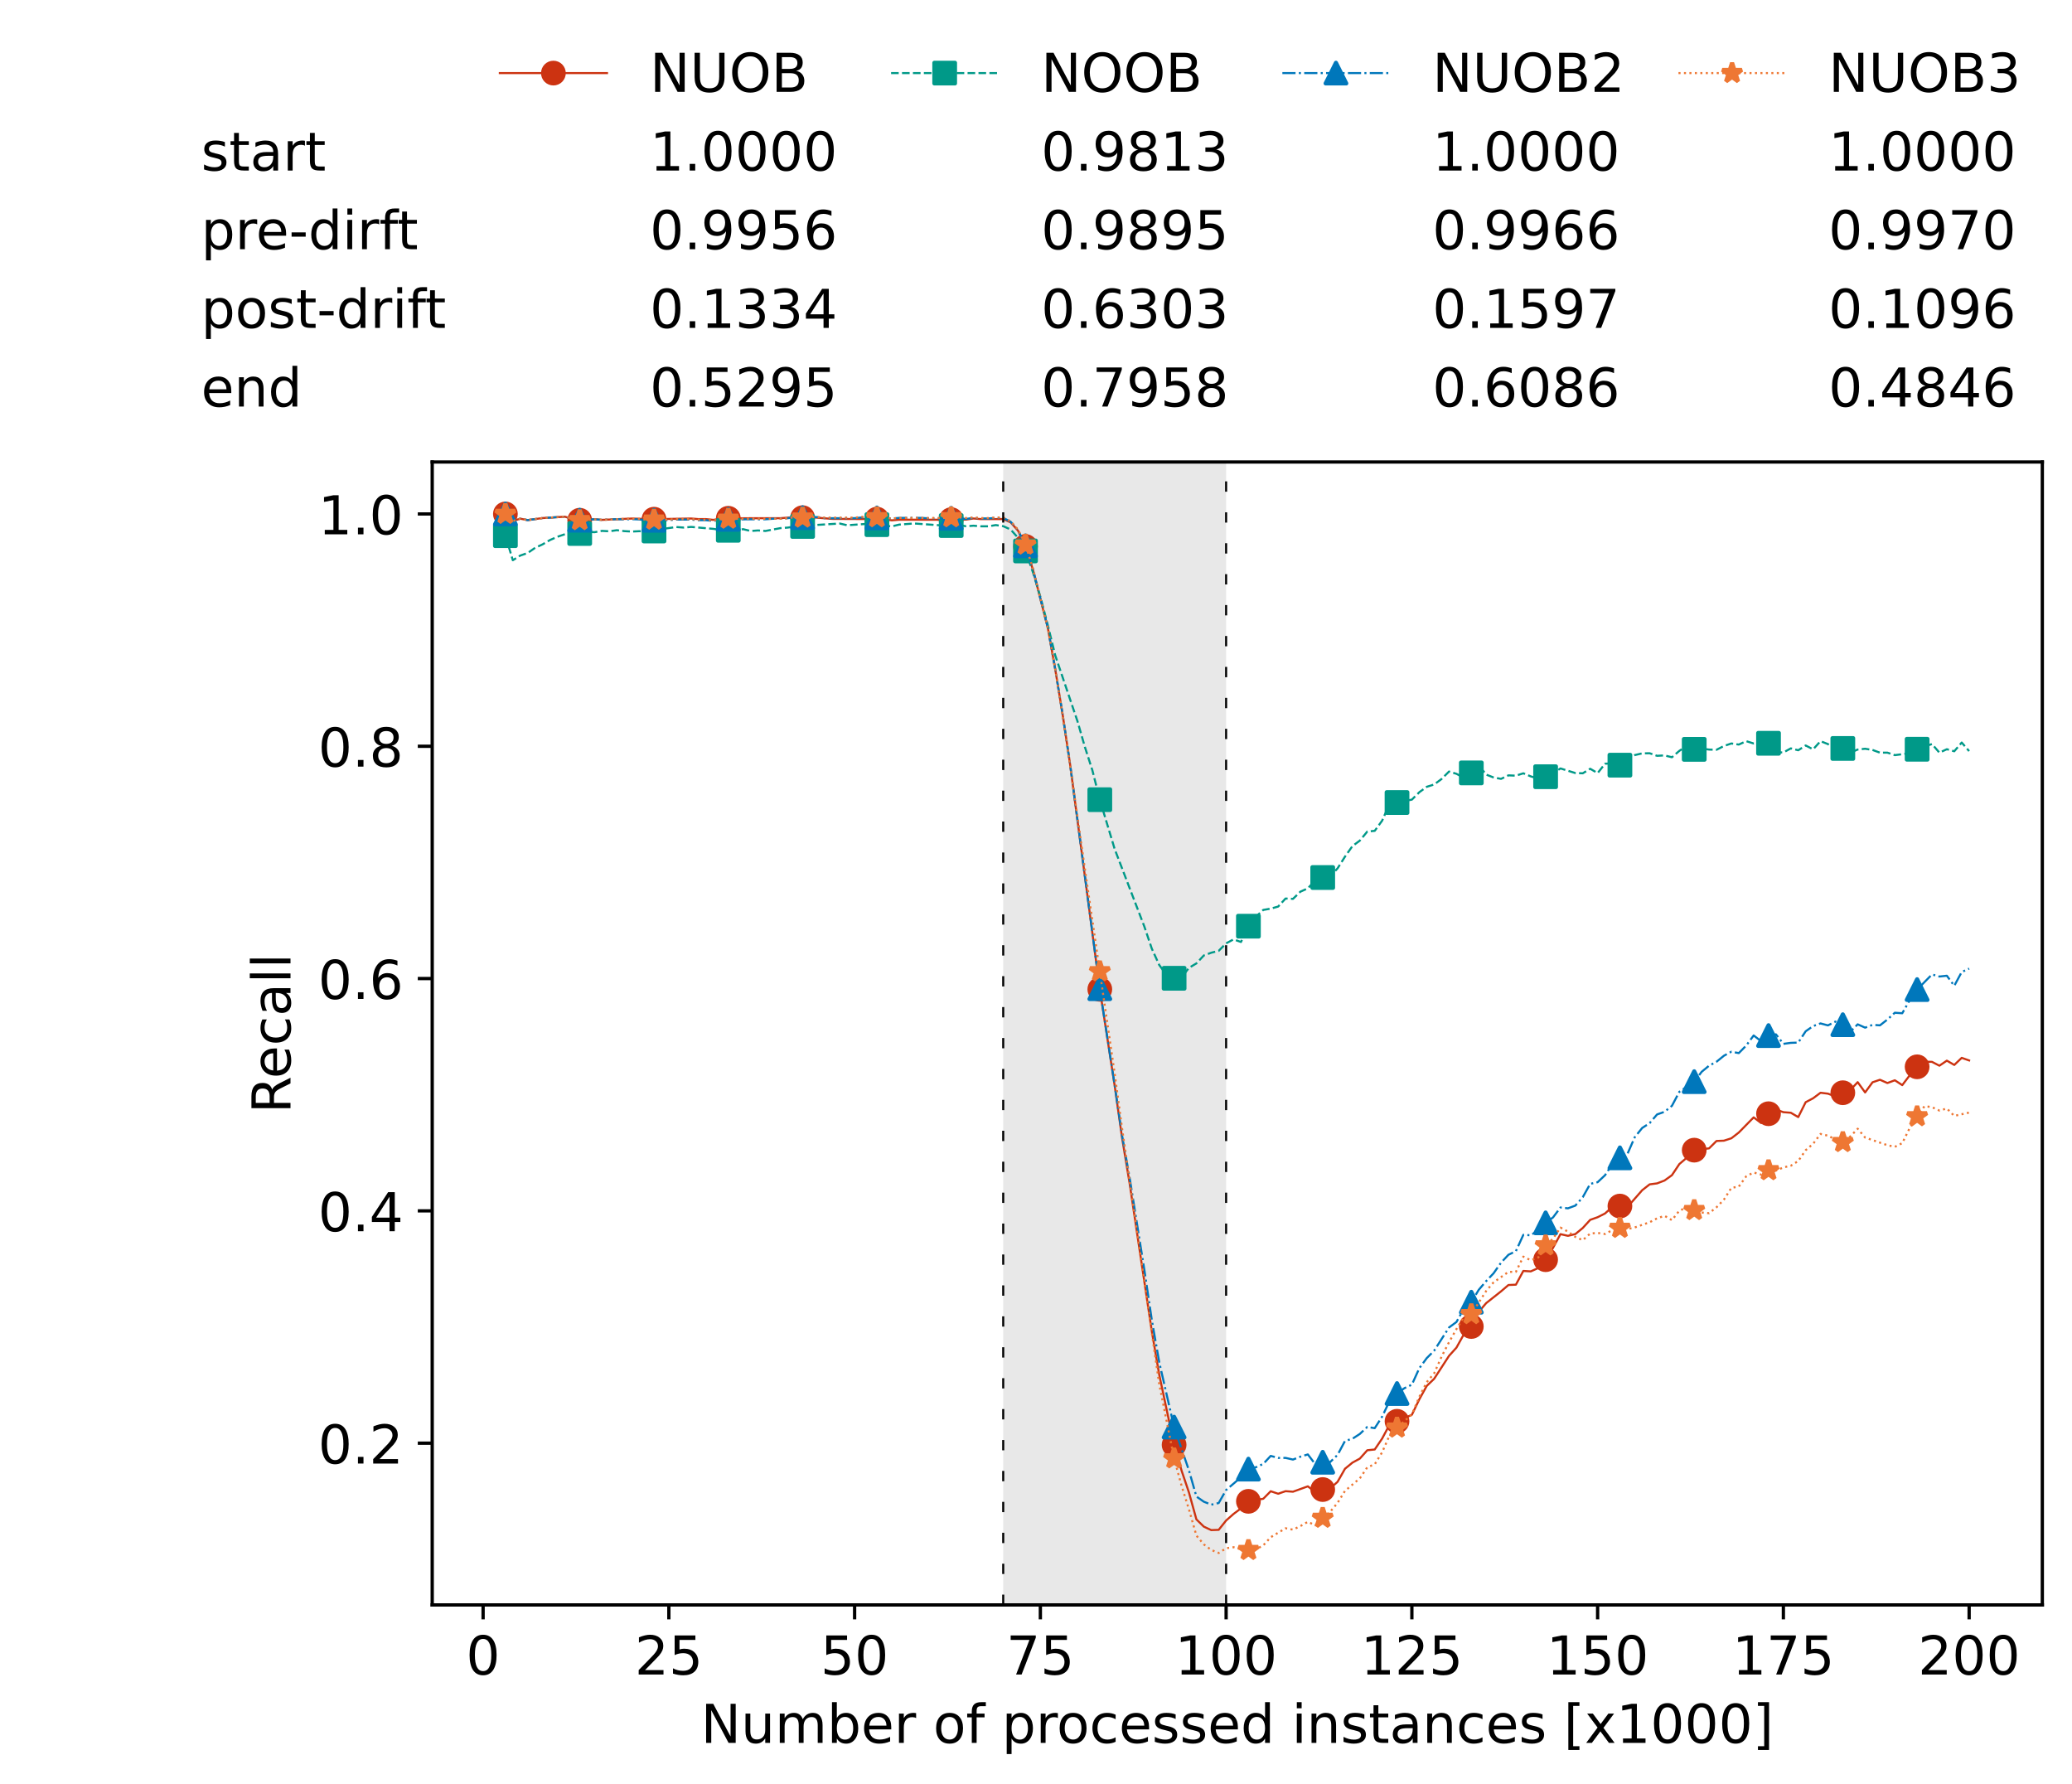 <?xml version="1.0" encoding="utf-8" standalone="no"?>
<!DOCTYPE svg PUBLIC "-//W3C//DTD SVG 1.1//EN"
  "http://www.w3.org/Graphics/SVG/1.1/DTD/svg11.dtd">
<!-- Created with matplotlib (https://matplotlib.org/) -->
<svg height="432.615pt" version="1.1" viewBox="0 0 502.65 432.615" width="502.65pt" xmlns="http://www.w3.org/2000/svg" xmlns:xlink="http://www.w3.org/1999/xlink">
 <defs>
  <style type="text/css">*{stroke-linecap:butt;stroke-linejoin:round;}</style>
 </defs>
 <g id="figure_1">
  <g id="patch_1">
   <path d="M 0 432.615 
L 502.65 432.615 
L 502.65 0 
L 0 0 
z
" style="fill:#ffffff;"/>
  </g>
  <g id="axes_1">
   <g id="patch_2">
    <path d="M 104.85 389.252 
L 495.45 389.252 
L 495.45 112.052 
L 104.85 112.052 
z
" style="fill:#ffffff;"/>
   </g>
   <g id="patch_3">
    <path clip-path="url(#pb149b1f7e2)" d="M 297.446 389.252 
L 297.446 112.052 
L 243.372 112.052 
L 243.372 389.252 
z
" style="fill:#d3d3d3;opacity:0.5;"/>
   </g>
   <g id="matplotlib.axis_1">
    <g id="xtick_1">
     <g id="line2d_1">
      <defs>
       <path d="M 0 0 
L 0 3.5 
" id="m0925188ff6" style="stroke:#000000;stroke-width:0.8;"/>
      </defs>
      <g>
       <use style="stroke:#000000;stroke-width:0.8;" x="117.197" xlink:href="#m0925188ff6" y="389.252"/>
      </g>
     </g>
     <g id="text_1">
      <!-- 0 -->
      <g transform="translate(113.061 406.13)scale(0.13 -0.13)">
       <defs>
        <path d="M 31.781 66.406 
Q 24.172 66.406 20.328 58.906 
Q 16.5 51.422 16.5 36.375 
Q 16.5 21.391 20.328 13.891 
Q 24.172 6.391 31.781 6.391 
Q 39.453 6.391 43.281 13.891 
Q 47.125 21.391 47.125 36.375 
Q 47.125 51.422 43.281 58.906 
Q 39.453 66.406 31.781 66.406 
z
M 31.781 74.219 
Q 44.047 74.219 50.516 64.516 
Q 56.984 54.828 56.984 36.375 
Q 56.984 17.969 50.516 8.266 
Q 44.047 -1.422 31.781 -1.422 
Q 19.531 -1.422 13.062 8.266 
Q 6.594 17.969 6.594 36.375 
Q 6.594 54.828 13.062 64.516 
Q 19.531 74.219 31.781 74.219 
z
" id="DejaVuSans-48"/>
       </defs>
       <use xlink:href="#DejaVuSans-48"/>
      </g>
     </g>
    </g>
    <g id="xtick_2">
     <g id="line2d_2">
      <g>
       <use style="stroke:#000000;stroke-width:0.8;" x="162.259" xlink:href="#m0925188ff6" y="389.252"/>
      </g>
     </g>
     <g id="text_2">
      <!-- 25 -->
      <g transform="translate(153.988 406.13)scale(0.13 -0.13)">
       <defs>
        <path d="M 19.188 8.297 
L 53.609 8.297 
L 53.609 0 
L 7.328 0 
L 7.328 8.297 
Q 12.938 14.109 22.625 23.891 
Q 32.328 33.688 34.812 36.531 
Q 39.547 41.844 41.422 45.531 
Q 43.312 49.219 43.312 52.781 
Q 43.312 58.594 39.234 62.25 
Q 35.156 65.922 28.609 65.922 
Q 23.969 65.922 18.812 64.312 
Q 13.672 62.703 7.812 59.422 
L 7.812 69.391 
Q 13.766 71.781 18.938 73 
Q 24.125 74.219 28.422 74.219 
Q 39.75 74.219 46.484 68.547 
Q 53.219 62.891 53.219 53.422 
Q 53.219 48.922 51.531 44.891 
Q 49.859 40.875 45.406 35.406 
Q 44.188 33.984 37.641 27.219 
Q 31.109 20.453 19.188 8.297 
z
" id="DejaVuSans-50"/>
        <path d="M 10.797 72.906 
L 49.516 72.906 
L 49.516 64.594 
L 19.828 64.594 
L 19.828 46.734 
Q 21.969 47.469 24.109 47.828 
Q 26.266 48.188 28.422 48.188 
Q 40.625 48.188 47.75 41.5 
Q 54.891 34.812 54.891 23.391 
Q 54.891 11.625 47.562 5.094 
Q 40.234 -1.422 26.906 -1.422 
Q 22.312 -1.422 17.547 -0.641 
Q 12.797 0.141 7.719 1.703 
L 7.719 11.625 
Q 12.109 9.234 16.797 8.062 
Q 21.484 6.891 26.703 6.891 
Q 35.156 6.891 40.078 11.328 
Q 45.016 15.766 45.016 23.391 
Q 45.016 31 40.078 35.438 
Q 35.156 39.891 26.703 39.891 
Q 22.75 39.891 18.812 39.016 
Q 14.891 38.141 10.797 36.281 
z
" id="DejaVuSans-53"/>
       </defs>
       <use xlink:href="#DejaVuSans-50"/>
       <use x="63.623" xlink:href="#DejaVuSans-53"/>
      </g>
     </g>
    </g>
    <g id="xtick_3">
     <g id="line2d_3">
      <g>
       <use style="stroke:#000000;stroke-width:0.8;" x="207.322" xlink:href="#m0925188ff6" y="389.252"/>
      </g>
     </g>
     <g id="text_3">
      <!-- 50 -->
      <g transform="translate(199.05 406.13)scale(0.13 -0.13)">
       <use xlink:href="#DejaVuSans-53"/>
       <use x="63.623" xlink:href="#DejaVuSans-48"/>
      </g>
     </g>
    </g>
    <g id="xtick_4">
     <g id="line2d_4">
      <g>
       <use style="stroke:#000000;stroke-width:0.8;" x="252.384" xlink:href="#m0925188ff6" y="389.252"/>
      </g>
     </g>
     <g id="text_4">
      <!-- 75 -->
      <g transform="translate(244.113 406.13)scale(0.13 -0.13)">
       <defs>
        <path d="M 8.203 72.906 
L 55.078 72.906 
L 55.078 68.703 
L 28.609 0 
L 18.312 0 
L 43.219 64.594 
L 8.203 64.594 
z
" id="DejaVuSans-55"/>
       </defs>
       <use xlink:href="#DejaVuSans-55"/>
       <use x="63.623" xlink:href="#DejaVuSans-53"/>
      </g>
     </g>
    </g>
    <g id="xtick_5">
     <g id="line2d_5">
      <g>
       <use style="stroke:#000000;stroke-width:0.8;" x="297.446" xlink:href="#m0925188ff6" y="389.252"/>
      </g>
     </g>
     <g id="text_5">
      <!-- 100 -->
      <g transform="translate(285.039 406.13)scale(0.13 -0.13)">
       <defs>
        <path d="M 12.406 8.297 
L 28.516 8.297 
L 28.516 63.922 
L 10.984 60.406 
L 10.984 69.391 
L 28.422 72.906 
L 38.281 72.906 
L 38.281 8.297 
L 54.391 8.297 
L 54.391 0 
L 12.406 0 
z
" id="DejaVuSans-49"/>
       </defs>
       <use xlink:href="#DejaVuSans-49"/>
       <use x="63.623" xlink:href="#DejaVuSans-48"/>
       <use x="127.246" xlink:href="#DejaVuSans-48"/>
      </g>
     </g>
    </g>
    <g id="xtick_6">
     <g id="line2d_6">
      <g>
       <use style="stroke:#000000;stroke-width:0.8;" x="342.509" xlink:href="#m0925188ff6" y="389.252"/>
      </g>
     </g>
     <g id="text_6">
      <!-- 125 -->
      <g transform="translate(330.102 406.13)scale(0.13 -0.13)">
       <use xlink:href="#DejaVuSans-49"/>
       <use x="63.623" xlink:href="#DejaVuSans-50"/>
       <use x="127.246" xlink:href="#DejaVuSans-53"/>
      </g>
     </g>
    </g>
    <g id="xtick_7">
     <g id="line2d_7">
      <g>
       <use style="stroke:#000000;stroke-width:0.8;" x="387.571" xlink:href="#m0925188ff6" y="389.252"/>
      </g>
     </g>
     <g id="text_7">
      <!-- 150 -->
      <g transform="translate(375.164 406.13)scale(0.13 -0.13)">
       <use xlink:href="#DejaVuSans-49"/>
       <use x="63.623" xlink:href="#DejaVuSans-53"/>
       <use x="127.246" xlink:href="#DejaVuSans-48"/>
      </g>
     </g>
    </g>
    <g id="xtick_8">
     <g id="line2d_8">
      <g>
       <use style="stroke:#000000;stroke-width:0.8;" x="432.633" xlink:href="#m0925188ff6" y="389.252"/>
      </g>
     </g>
     <g id="text_8">
      <!-- 175 -->
      <g transform="translate(420.226 406.13)scale(0.13 -0.13)">
       <use xlink:href="#DejaVuSans-49"/>
       <use x="63.623" xlink:href="#DejaVuSans-55"/>
       <use x="127.246" xlink:href="#DejaVuSans-53"/>
      </g>
     </g>
    </g>
    <g id="xtick_9">
     <g id="line2d_9">
      <g>
       <use style="stroke:#000000;stroke-width:0.8;" x="477.695" xlink:href="#m0925188ff6" y="389.252"/>
      </g>
     </g>
     <g id="text_9">
      <!-- 200 -->
      <g transform="translate(465.289 406.13)scale(0.13 -0.13)">
       <use xlink:href="#DejaVuSans-50"/>
       <use x="63.623" xlink:href="#DejaVuSans-48"/>
       <use x="127.246" xlink:href="#DejaVuSans-48"/>
      </g>
     </g>
    </g>
    <g id="text_10">
     <!-- Number of processed instances [x1000] -->
     <g transform="translate(170.025 422.711)scale(0.13 -0.13)">
      <defs>
       <path d="M 9.812 72.906 
L 23.094 72.906 
L 55.422 11.922 
L 55.422 72.906 
L 64.984 72.906 
L 64.984 0 
L 51.703 0 
L 19.391 60.984 
L 19.391 0 
L 9.812 0 
z
" id="DejaVuSans-78"/>
       <path d="M 8.5 21.578 
L 8.5 54.688 
L 17.484 54.688 
L 17.484 21.922 
Q 17.484 14.156 20.5 10.266 
Q 23.531 6.391 29.594 6.391 
Q 36.859 6.391 41.078 11.031 
Q 45.312 15.672 45.312 23.688 
L 45.312 54.688 
L 54.297 54.688 
L 54.297 0 
L 45.312 0 
L 45.312 8.406 
Q 42.047 3.422 37.719 1 
Q 33.406 -1.422 27.688 -1.422 
Q 18.266 -1.422 13.375 4.438 
Q 8.5 10.297 8.5 21.578 
z
M 31.109 56 
z
" id="DejaVuSans-117"/>
       <path d="M 52 44.188 
Q 55.375 50.25 60.062 53.125 
Q 64.75 56 71.094 56 
Q 79.641 56 84.281 50.016 
Q 88.922 44.047 88.922 33.016 
L 88.922 0 
L 79.891 0 
L 79.891 32.719 
Q 79.891 40.578 77.094 44.375 
Q 74.312 48.188 68.609 48.188 
Q 61.625 48.188 57.562 43.547 
Q 53.516 38.922 53.516 30.906 
L 53.516 0 
L 44.484 0 
L 44.484 32.719 
Q 44.484 40.625 41.703 44.406 
Q 38.922 48.188 33.109 48.188 
Q 26.219 48.188 22.156 43.531 
Q 18.109 38.875 18.109 30.906 
L 18.109 0 
L 9.078 0 
L 9.078 54.688 
L 18.109 54.688 
L 18.109 46.188 
Q 21.188 51.219 25.484 53.609 
Q 29.781 56 35.688 56 
Q 41.656 56 45.828 52.969 
Q 50 49.953 52 44.188 
z
" id="DejaVuSans-109"/>
       <path d="M 48.688 27.297 
Q 48.688 37.203 44.609 42.844 
Q 40.531 48.484 33.406 48.484 
Q 26.266 48.484 22.188 42.844 
Q 18.109 37.203 18.109 27.297 
Q 18.109 17.391 22.188 11.75 
Q 26.266 6.109 33.406 6.109 
Q 40.531 6.109 44.609 11.75 
Q 48.688 17.391 48.688 27.297 
z
M 18.109 46.391 
Q 20.953 51.266 25.266 53.625 
Q 29.594 56 35.594 56 
Q 45.562 56 51.781 48.094 
Q 58.016 40.188 58.016 27.297 
Q 58.016 14.406 51.781 6.484 
Q 45.562 -1.422 35.594 -1.422 
Q 29.594 -1.422 25.266 0.953 
Q 20.953 3.328 18.109 8.203 
L 18.109 0 
L 9.078 0 
L 9.078 75.984 
L 18.109 75.984 
z
" id="DejaVuSans-98"/>
       <path d="M 56.203 29.594 
L 56.203 25.203 
L 14.891 25.203 
Q 15.484 15.922 20.484 11.062 
Q 25.484 6.203 34.422 6.203 
Q 39.594 6.203 44.453 7.469 
Q 49.312 8.734 54.109 11.281 
L 54.109 2.781 
Q 49.266 0.734 44.188 -0.344 
Q 39.109 -1.422 33.891 -1.422 
Q 20.797 -1.422 13.156 6.188 
Q 5.516 13.812 5.516 26.812 
Q 5.516 40.234 12.766 48.109 
Q 20.016 56 32.328 56 
Q 43.359 56 49.781 48.891 
Q 56.203 41.797 56.203 29.594 
z
M 47.219 32.234 
Q 47.125 39.594 43.094 43.984 
Q 39.062 48.391 32.422 48.391 
Q 24.906 48.391 20.391 44.141 
Q 15.875 39.891 15.188 32.172 
z
" id="DejaVuSans-101"/>
       <path d="M 41.109 46.297 
Q 39.594 47.172 37.812 47.578 
Q 36.031 48 33.891 48 
Q 26.266 48 22.188 43.047 
Q 18.109 38.094 18.109 28.812 
L 18.109 0 
L 9.078 0 
L 9.078 54.688 
L 18.109 54.688 
L 18.109 46.188 
Q 20.953 51.172 25.484 53.578 
Q 30.031 56 36.531 56 
Q 37.453 56 38.578 55.875 
Q 39.703 55.766 41.062 55.516 
z
" id="DejaVuSans-114"/>
       <path id="DejaVuSans-32"/>
       <path d="M 30.609 48.391 
Q 23.391 48.391 19.188 42.75 
Q 14.984 37.109 14.984 27.297 
Q 14.984 17.484 19.156 11.844 
Q 23.344 6.203 30.609 6.203 
Q 37.797 6.203 41.984 11.859 
Q 46.188 17.531 46.188 27.297 
Q 46.188 37.016 41.984 42.703 
Q 37.797 48.391 30.609 48.391 
z
M 30.609 56 
Q 42.328 56 49.016 48.375 
Q 55.719 40.766 55.719 27.297 
Q 55.719 13.875 49.016 6.219 
Q 42.328 -1.422 30.609 -1.422 
Q 18.844 -1.422 12.172 6.219 
Q 5.516 13.875 5.516 27.297 
Q 5.516 40.766 12.172 48.375 
Q 18.844 56 30.609 56 
z
" id="DejaVuSans-111"/>
       <path d="M 37.109 75.984 
L 37.109 68.5 
L 28.516 68.5 
Q 23.688 68.5 21.797 66.547 
Q 19.922 64.594 19.922 59.516 
L 19.922 54.688 
L 34.719 54.688 
L 34.719 47.703 
L 19.922 47.703 
L 19.922 0 
L 10.891 0 
L 10.891 47.703 
L 2.297 47.703 
L 2.297 54.688 
L 10.891 54.688 
L 10.891 58.5 
Q 10.891 67.625 15.141 71.797 
Q 19.391 75.984 28.609 75.984 
z
" id="DejaVuSans-102"/>
       <path d="M 18.109 8.203 
L 18.109 -20.797 
L 9.078 -20.797 
L 9.078 54.688 
L 18.109 54.688 
L 18.109 46.391 
Q 20.953 51.266 25.266 53.625 
Q 29.594 56 35.594 56 
Q 45.562 56 51.781 48.094 
Q 58.016 40.188 58.016 27.297 
Q 58.016 14.406 51.781 6.484 
Q 45.562 -1.422 35.594 -1.422 
Q 29.594 -1.422 25.266 0.953 
Q 20.953 3.328 18.109 8.203 
z
M 48.688 27.297 
Q 48.688 37.203 44.609 42.844 
Q 40.531 48.484 33.406 48.484 
Q 26.266 48.484 22.188 42.844 
Q 18.109 37.203 18.109 27.297 
Q 18.109 17.391 22.188 11.75 
Q 26.266 6.109 33.406 6.109 
Q 40.531 6.109 44.609 11.75 
Q 48.688 17.391 48.688 27.297 
z
" id="DejaVuSans-112"/>
       <path d="M 48.781 52.594 
L 48.781 44.188 
Q 44.969 46.297 41.141 47.344 
Q 37.312 48.391 33.406 48.391 
Q 24.656 48.391 19.812 42.844 
Q 14.984 37.312 14.984 27.297 
Q 14.984 17.281 19.812 11.734 
Q 24.656 6.203 33.406 6.203 
Q 37.312 6.203 41.141 7.25 
Q 44.969 8.297 48.781 10.406 
L 48.781 2.094 
Q 45.016 0.344 40.984 -0.531 
Q 36.969 -1.422 32.422 -1.422 
Q 20.062 -1.422 12.781 6.344 
Q 5.516 14.109 5.516 27.297 
Q 5.516 40.672 12.859 48.328 
Q 20.219 56 33.016 56 
Q 37.156 56 41.109 55.141 
Q 45.062 54.297 48.781 52.594 
z
" id="DejaVuSans-99"/>
       <path d="M 44.281 53.078 
L 44.281 44.578 
Q 40.484 46.531 36.375 47.5 
Q 32.281 48.484 27.875 48.484 
Q 21.188 48.484 17.844 46.438 
Q 14.5 44.391 14.5 40.281 
Q 14.5 37.156 16.891 35.375 
Q 19.281 33.594 26.516 31.984 
L 29.594 31.297 
Q 39.156 29.25 43.188 25.516 
Q 47.219 21.781 47.219 15.094 
Q 47.219 7.469 41.188 3.016 
Q 35.156 -1.422 24.609 -1.422 
Q 20.219 -1.422 15.453 -0.562 
Q 10.688 0.297 5.422 2 
L 5.422 11.281 
Q 10.406 8.688 15.234 7.391 
Q 20.062 6.109 24.812 6.109 
Q 31.156 6.109 34.562 8.281 
Q 37.984 10.453 37.984 14.406 
Q 37.984 18.062 35.516 20.016 
Q 33.062 21.969 24.703 23.781 
L 21.578 24.516 
Q 13.234 26.266 9.516 29.906 
Q 5.812 33.547 5.812 39.891 
Q 5.812 47.609 11.281 51.797 
Q 16.75 56 26.812 56 
Q 31.781 56 36.172 55.266 
Q 40.578 54.547 44.281 53.078 
z
" id="DejaVuSans-115"/>
       <path d="M 45.406 46.391 
L 45.406 75.984 
L 54.391 75.984 
L 54.391 0 
L 45.406 0 
L 45.406 8.203 
Q 42.578 3.328 38.25 0.953 
Q 33.938 -1.422 27.875 -1.422 
Q 17.969 -1.422 11.734 6.484 
Q 5.516 14.406 5.516 27.297 
Q 5.516 40.188 11.734 48.094 
Q 17.969 56 27.875 56 
Q 33.938 56 38.25 53.625 
Q 42.578 51.266 45.406 46.391 
z
M 14.797 27.297 
Q 14.797 17.391 18.875 11.75 
Q 22.953 6.109 30.078 6.109 
Q 37.203 6.109 41.297 11.75 
Q 45.406 17.391 45.406 27.297 
Q 45.406 37.203 41.297 42.844 
Q 37.203 48.484 30.078 48.484 
Q 22.953 48.484 18.875 42.844 
Q 14.797 37.203 14.797 27.297 
z
" id="DejaVuSans-100"/>
       <path d="M 9.422 54.688 
L 18.406 54.688 
L 18.406 0 
L 9.422 0 
z
M 9.422 75.984 
L 18.406 75.984 
L 18.406 64.594 
L 9.422 64.594 
z
" id="DejaVuSans-105"/>
       <path d="M 54.891 33.016 
L 54.891 0 
L 45.906 0 
L 45.906 32.719 
Q 45.906 40.484 42.875 44.328 
Q 39.844 48.188 33.797 48.188 
Q 26.516 48.188 22.312 43.547 
Q 18.109 38.922 18.109 30.906 
L 18.109 0 
L 9.078 0 
L 9.078 54.688 
L 18.109 54.688 
L 18.109 46.188 
Q 21.344 51.125 25.703 53.562 
Q 30.078 56 35.797 56 
Q 45.219 56 50.047 50.172 
Q 54.891 44.344 54.891 33.016 
z
" id="DejaVuSans-110"/>
       <path d="M 18.312 70.219 
L 18.312 54.688 
L 36.812 54.688 
L 36.812 47.703 
L 18.312 47.703 
L 18.312 18.016 
Q 18.312 11.328 20.141 9.422 
Q 21.969 7.516 27.594 7.516 
L 36.812 7.516 
L 36.812 0 
L 27.594 0 
Q 17.188 0 13.234 3.875 
Q 9.281 7.766 9.281 18.016 
L 9.281 47.703 
L 2.688 47.703 
L 2.688 54.688 
L 9.281 54.688 
L 9.281 70.219 
z
" id="DejaVuSans-116"/>
       <path d="M 34.281 27.484 
Q 23.391 27.484 19.188 25 
Q 14.984 22.516 14.984 16.5 
Q 14.984 11.719 18.141 8.906 
Q 21.297 6.109 26.703 6.109 
Q 34.188 6.109 38.703 11.406 
Q 43.219 16.703 43.219 25.484 
L 43.219 27.484 
z
M 52.203 31.203 
L 52.203 0 
L 43.219 0 
L 43.219 8.297 
Q 40.141 3.328 35.547 0.953 
Q 30.953 -1.422 24.312 -1.422 
Q 15.922 -1.422 10.953 3.297 
Q 6 8.016 6 15.922 
Q 6 25.141 12.172 29.828 
Q 18.359 34.516 30.609 34.516 
L 43.219 34.516 
L 43.219 35.406 
Q 43.219 41.609 39.141 45 
Q 35.062 48.391 27.688 48.391 
Q 23 48.391 18.547 47.266 
Q 14.109 46.141 10.016 43.891 
L 10.016 52.203 
Q 14.938 54.109 19.578 55.047 
Q 24.219 56 28.609 56 
Q 40.484 56 46.344 49.844 
Q 52.203 43.703 52.203 31.203 
z
" id="DejaVuSans-97"/>
       <path d="M 8.594 75.984 
L 29.297 75.984 
L 29.297 69 
L 17.578 69 
L 17.578 -6.203 
L 29.297 -6.203 
L 29.297 -13.188 
L 8.594 -13.188 
z
" id="DejaVuSans-91"/>
       <path d="M 54.891 54.688 
L 35.109 28.078 
L 55.906 0 
L 45.312 0 
L 29.391 21.484 
L 13.484 0 
L 2.875 0 
L 24.125 28.609 
L 4.688 54.688 
L 15.281 54.688 
L 29.781 35.203 
L 44.281 54.688 
z
" id="DejaVuSans-120"/>
       <path d="M 30.422 75.984 
L 30.422 -13.188 
L 9.719 -13.188 
L 9.719 -6.203 
L 21.391 -6.203 
L 21.391 69 
L 9.719 69 
L 9.719 75.984 
z
" id="DejaVuSans-93"/>
      </defs>
      <use xlink:href="#DejaVuSans-78"/>
      <use x="74.805" xlink:href="#DejaVuSans-117"/>
      <use x="138.184" xlink:href="#DejaVuSans-109"/>
      <use x="235.596" xlink:href="#DejaVuSans-98"/>
      <use x="299.072" xlink:href="#DejaVuSans-101"/>
      <use x="360.596" xlink:href="#DejaVuSans-114"/>
      <use x="401.709" xlink:href="#DejaVuSans-32"/>
      <use x="433.496" xlink:href="#DejaVuSans-111"/>
      <use x="494.678" xlink:href="#DejaVuSans-102"/>
      <use x="529.883" xlink:href="#DejaVuSans-32"/>
      <use x="561.67" xlink:href="#DejaVuSans-112"/>
      <use x="625.146" xlink:href="#DejaVuSans-114"/>
      <use x="664.01" xlink:href="#DejaVuSans-111"/>
      <use x="725.191" xlink:href="#DejaVuSans-99"/>
      <use x="780.172" xlink:href="#DejaVuSans-101"/>
      <use x="841.695" xlink:href="#DejaVuSans-115"/>
      <use x="893.795" xlink:href="#DejaVuSans-115"/>
      <use x="945.895" xlink:href="#DejaVuSans-101"/>
      <use x="1007.418" xlink:href="#DejaVuSans-100"/>
      <use x="1070.895" xlink:href="#DejaVuSans-32"/>
      <use x="1102.682" xlink:href="#DejaVuSans-105"/>
      <use x="1130.465" xlink:href="#DejaVuSans-110"/>
      <use x="1193.844" xlink:href="#DejaVuSans-115"/>
      <use x="1245.943" xlink:href="#DejaVuSans-116"/>
      <use x="1285.152" xlink:href="#DejaVuSans-97"/>
      <use x="1346.432" xlink:href="#DejaVuSans-110"/>
      <use x="1409.811" xlink:href="#DejaVuSans-99"/>
      <use x="1464.791" xlink:href="#DejaVuSans-101"/>
      <use x="1526.314" xlink:href="#DejaVuSans-115"/>
      <use x="1578.414" xlink:href="#DejaVuSans-32"/>
      <use x="1610.201" xlink:href="#DejaVuSans-91"/>
      <use x="1649.215" xlink:href="#DejaVuSans-120"/>
      <use x="1708.395" xlink:href="#DejaVuSans-49"/>
      <use x="1772.018" xlink:href="#DejaVuSans-48"/>
      <use x="1835.641" xlink:href="#DejaVuSans-48"/>
      <use x="1899.264" xlink:href="#DejaVuSans-48"/>
      <use x="1962.887" xlink:href="#DejaVuSans-93"/>
     </g>
    </g>
   </g>
   <g id="matplotlib.axis_2">
    <g id="ytick_1">
     <g id="line2d_10">
      <defs>
       <path d="M 0 0 
L -3.5 0 
" id="md80baf38f0" style="stroke:#000000;stroke-width:0.8;"/>
      </defs>
      <g>
       <use style="stroke:#000000;stroke-width:0.8;" x="104.85" xlink:href="#md80baf38f0" y="350.019"/>
      </g>
     </g>
     <g id="text_11">
      <!-- 0.2 -->
      <g transform="translate(77.176 354.958)scale(0.13 -0.13)">
       <defs>
        <path d="M 10.688 12.406 
L 21 12.406 
L 21 0 
L 10.688 0 
z
" id="DejaVuSans-46"/>
       </defs>
       <use xlink:href="#DejaVuSans-48"/>
       <use x="63.623" xlink:href="#DejaVuSans-46"/>
       <use x="95.41" xlink:href="#DejaVuSans-50"/>
      </g>
     </g>
    </g>
    <g id="ytick_2">
     <g id="line2d_11">
      <g>
       <use style="stroke:#000000;stroke-width:0.8;" x="104.85" xlink:href="#md80baf38f0" y="293.677"/>
      </g>
     </g>
     <g id="text_12">
      <!-- 0.4 -->
      <g transform="translate(77.176 298.616)scale(0.13 -0.13)">
       <defs>
        <path d="M 37.797 64.312 
L 12.891 25.391 
L 37.797 25.391 
z
M 35.203 72.906 
L 47.609 72.906 
L 47.609 25.391 
L 58.016 25.391 
L 58.016 17.188 
L 47.609 17.188 
L 47.609 0 
L 37.797 0 
L 37.797 17.188 
L 4.891 17.188 
L 4.891 26.703 
z
" id="DejaVuSans-52"/>
       </defs>
       <use xlink:href="#DejaVuSans-48"/>
       <use x="63.623" xlink:href="#DejaVuSans-46"/>
       <use x="95.41" xlink:href="#DejaVuSans-52"/>
      </g>
     </g>
    </g>
    <g id="ytick_3">
     <g id="line2d_12">
      <g>
       <use style="stroke:#000000;stroke-width:0.8;" x="104.85" xlink:href="#md80baf38f0" y="237.335"/>
      </g>
     </g>
     <g id="text_13">
      <!-- 0.6 -->
      <g transform="translate(77.176 242.274)scale(0.13 -0.13)">
       <defs>
        <path d="M 33.016 40.375 
Q 26.375 40.375 22.484 35.828 
Q 18.609 31.297 18.609 23.391 
Q 18.609 15.531 22.484 10.953 
Q 26.375 6.391 33.016 6.391 
Q 39.656 6.391 43.531 10.953 
Q 47.406 15.531 47.406 23.391 
Q 47.406 31.297 43.531 35.828 
Q 39.656 40.375 33.016 40.375 
z
M 52.594 71.297 
L 52.594 62.312 
Q 48.875 64.062 45.094 64.984 
Q 41.312 65.922 37.594 65.922 
Q 27.828 65.922 22.672 59.328 
Q 17.531 52.734 16.797 39.406 
Q 19.672 43.656 24.016 45.922 
Q 28.375 48.188 33.594 48.188 
Q 44.578 48.188 50.953 41.516 
Q 57.328 34.859 57.328 23.391 
Q 57.328 12.156 50.688 5.359 
Q 44.047 -1.422 33.016 -1.422 
Q 20.359 -1.422 13.672 8.266 
Q 6.984 17.969 6.984 36.375 
Q 6.984 53.656 15.188 63.938 
Q 23.391 74.219 37.203 74.219 
Q 40.922 74.219 44.703 73.484 
Q 48.484 72.75 52.594 71.297 
z
" id="DejaVuSans-54"/>
       </defs>
       <use xlink:href="#DejaVuSans-48"/>
       <use x="63.623" xlink:href="#DejaVuSans-46"/>
       <use x="95.41" xlink:href="#DejaVuSans-54"/>
      </g>
     </g>
    </g>
    <g id="ytick_4">
     <g id="line2d_13">
      <g>
       <use style="stroke:#000000;stroke-width:0.8;" x="104.85" xlink:href="#md80baf38f0" y="180.994"/>
      </g>
     </g>
     <g id="text_14">
      <!-- 0.8 -->
      <g transform="translate(77.176 185.933)scale(0.13 -0.13)">
       <defs>
        <path d="M 31.781 34.625 
Q 24.75 34.625 20.719 30.859 
Q 16.703 27.094 16.703 20.516 
Q 16.703 13.922 20.719 10.156 
Q 24.75 6.391 31.781 6.391 
Q 38.812 6.391 42.859 10.172 
Q 46.922 13.969 46.922 20.516 
Q 46.922 27.094 42.891 30.859 
Q 38.875 34.625 31.781 34.625 
z
M 21.922 38.812 
Q 15.578 40.375 12.031 44.719 
Q 8.5 49.078 8.5 55.328 
Q 8.5 64.062 14.719 69.141 
Q 20.953 74.219 31.781 74.219 
Q 42.672 74.219 48.875 69.141 
Q 55.078 64.062 55.078 55.328 
Q 55.078 49.078 51.531 44.719 
Q 48 40.375 41.703 38.812 
Q 48.828 37.156 52.797 32.312 
Q 56.781 27.484 56.781 20.516 
Q 56.781 9.906 50.312 4.234 
Q 43.844 -1.422 31.781 -1.422 
Q 19.734 -1.422 13.25 4.234 
Q 6.781 9.906 6.781 20.516 
Q 6.781 27.484 10.781 32.312 
Q 14.797 37.156 21.922 38.812 
z
M 18.312 54.391 
Q 18.312 48.734 21.844 45.562 
Q 25.391 42.391 31.781 42.391 
Q 38.141 42.391 41.719 45.562 
Q 45.312 48.734 45.312 54.391 
Q 45.312 60.062 41.719 63.234 
Q 38.141 66.406 31.781 66.406 
Q 25.391 66.406 21.844 63.234 
Q 18.312 60.062 18.312 54.391 
z
" id="DejaVuSans-56"/>
       </defs>
       <use xlink:href="#DejaVuSans-48"/>
       <use x="63.623" xlink:href="#DejaVuSans-46"/>
       <use x="95.41" xlink:href="#DejaVuSans-56"/>
      </g>
     </g>
    </g>
    <g id="ytick_5">
     <g id="line2d_14">
      <g>
       <use style="stroke:#000000;stroke-width:0.8;" x="104.85" xlink:href="#md80baf38f0" y="124.652"/>
      </g>
     </g>
     <g id="text_15">
      <!-- 1.0 -->
      <g transform="translate(77.176 129.591)scale(0.13 -0.13)">
       <use xlink:href="#DejaVuSans-49"/>
       <use x="63.623" xlink:href="#DejaVuSans-46"/>
       <use x="95.41" xlink:href="#DejaVuSans-48"/>
      </g>
     </g>
    </g>
    <g id="text_16">
     <!-- Recall -->
     <g transform="translate(70.472 270.044)rotate(-90)scale(0.13 -0.13)">
      <defs>
       <path d="M 44.391 34.188 
Q 47.562 33.109 50.562 29.594 
Q 53.562 26.078 56.594 19.922 
L 66.609 0 
L 56 0 
L 46.688 18.703 
Q 43.062 26.031 39.672 28.422 
Q 36.281 30.812 30.422 30.812 
L 19.672 30.812 
L 19.672 0 
L 9.812 0 
L 9.812 72.906 
L 32.078 72.906 
Q 44.578 72.906 50.734 67.672 
Q 56.891 62.453 56.891 51.906 
Q 56.891 45.016 53.688 40.469 
Q 50.484 35.938 44.391 34.188 
z
M 19.672 64.797 
L 19.672 38.922 
L 32.078 38.922 
Q 39.203 38.922 42.844 42.219 
Q 46.484 45.516 46.484 51.906 
Q 46.484 58.297 42.844 61.547 
Q 39.203 64.797 32.078 64.797 
z
" id="DejaVuSans-82"/>
       <path d="M 9.422 75.984 
L 18.406 75.984 
L 18.406 0 
L 9.422 0 
z
" id="DejaVuSans-108"/>
      </defs>
      <use xlink:href="#DejaVuSans-82"/>
      <use x="64.982" xlink:href="#DejaVuSans-101"/>
      <use x="126.506" xlink:href="#DejaVuSans-99"/>
      <use x="181.486" xlink:href="#DejaVuSans-97"/>
      <use x="242.766" xlink:href="#DejaVuSans-108"/>
      <use x="270.549" xlink:href="#DejaVuSans-108"/>
     </g>
    </g>
   </g>
   <g id="line2d_15"/>
   <g id="line2d_16"/>
   <g id="line2d_17"/>
   <g id="line2d_18"/>
   <g id="line2d_19"/>
   <g id="line2d_20">
    <path clip-path="url(#pb149b1f7e2)" d="M 122.605 124.652 
L 124.407 126.37 
L 126.21 125.797 
L 128.012 126.145 
L 131.617 125.647 
L 137.024 125.316 
L 138.827 125.849 
L 140.629 126.174 
L 144.234 125.94 
L 146.037 126.084 
L 153.247 125.766 
L 158.654 125.922 
L 167.667 125.756 
L 169.469 125.904 
L 171.272 125.904 
L 173.074 126.085 
L 174.877 125.785 
L 178.482 125.696 
L 189.297 125.679 
L 192.902 125.412 
L 194.704 125.554 
L 196.507 125.421 
L 201.914 125.848 
L 214.532 125.908 
L 216.334 126.199 
L 218.137 126.051 
L 227.149 126.051 
L 228.952 126.17 
L 230.754 126.028 
L 234.359 126.013 
L 236.162 125.753 
L 237.964 125.898 
L 243.372 125.89 
L 245.174 126.696 
L 246.976 128.725 
L 248.779 132.537 
L 250.581 138.171 
L 254.186 152.246 
L 255.989 162.307 
L 257.791 173.331 
L 259.594 185.382 
L 266.804 239.939 
L 270.409 263.306 
L 272.211 275.997 
L 274.014 286.869 
L 279.421 322.893 
L 281.224 333.437 
L 284.829 350.429 
L 286.631 356.643 
L 288.434 361.998 
L 290.236 368.501 
L 292.039 370.261 
L 293.841 371.106 
L 295.644 371.036 
L 297.446 368.774 
L 299.249 367.183 
L 301.051 365.827 
L 302.854 364.123 
L 306.459 363.501 
L 308.261 361.676 
L 310.064 362.282 
L 311.866 361.662 
L 313.669 361.791 
L 317.274 360.486 
L 319.076 361.89 
L 320.879 361.267 
L 322.681 360.995 
L 324.484 359.394 
L 326.286 356.221 
L 328.089 354.739 
L 329.891 353.755 
L 331.694 351.733 
L 333.496 351.551 
L 335.299 348.893 
L 337.101 345.528 
L 342.509 343.138 
L 344.311 339.392 
L 346.114 336.132 
L 347.916 334.398 
L 351.521 328.841 
L 353.324 326.846 
L 355.126 323.599 
L 356.928 321.721 
L 358.731 318.173 
L 360.533 316.054 
L 364.138 313.197 
L 365.941 311.656 
L 367.743 311.579 
L 369.546 308.248 
L 371.348 308.356 
L 373.151 307.553 
L 374.953 305.517 
L 376.756 302.635 
L 378.558 299.321 
L 380.361 299.731 
L 382.163 299.307 
L 383.966 297.827 
L 385.768 295.855 
L 387.571 295.216 
L 389.373 294.305 
L 391.176 292.661 
L 392.978 292.515 
L 394.781 292.773 
L 398.386 288.663 
L 400.188 287.249 
L 401.991 287.011 
L 403.793 286.321 
L 405.596 285.021 
L 407.398 282.323 
L 409.201 280.786 
L 411.003 278.951 
L 414.608 278.517 
L 416.411 276.725 
L 418.213 276.653 
L 420.016 276.073 
L 421.818 274.675 
L 425.423 271.002 
L 427.226 272.366 
L 429.028 270.116 
L 430.831 269.112 
L 432.633 269.741 
L 434.436 269.879 
L 436.238 270.933 
L 438.041 267.321 
L 439.843 266.37 
L 441.646 265.029 
L 443.448 265.249 
L 445.251 265.932 
L 447.053 265.026 
L 448.856 264.38 
L 450.658 262.462 
L 452.461 264.952 
L 454.263 262.491 
L 456.066 261.877 
L 457.868 262.674 
L 459.671 262.003 
L 461.473 263.18 
L 463.276 260.809 
L 465.078 258.739 
L 466.881 257.494 
L 468.683 257.536 
L 470.485 258.468 
L 472.288 257.242 
L 474.09 258.284 
L 475.893 256.566 
L 477.695 257.194 
L 477.695 257.194 
" style="fill:none;stroke:#cc3311;stroke-linecap:square;stroke-width:0.5;"/>
    <defs>
     <path d="M 0 2.5 
C 0.663 2.5 1.299 2.237 1.768 1.768 
C 2.237 1.299 2.5 0.663 2.5 0 
C 2.5 -0.663 2.237 -1.299 1.768 -1.768 
C 1.299 -2.237 0.663 -2.5 0 -2.5 
C -0.663 -2.5 -1.299 -2.237 -1.768 -1.768 
C -2.237 -1.299 -2.5 -0.663 -2.5 0 
C -2.5 0.663 -2.237 1.299 -1.768 1.768 
C -1.299 2.237 -0.663 2.5 0 2.5 
z
" id="mceffbb01d6" style="stroke:#cc3311;"/>
    </defs>
    <g clip-path="url(#pb149b1f7e2)">
     <use style="fill:#cc3311;stroke:#cc3311;" x="122.605" xlink:href="#mceffbb01d6" y="124.652"/>
     <use style="fill:#cc3311;stroke:#cc3311;" x="140.629" xlink:href="#mceffbb01d6" y="126.174"/>
     <use style="fill:#cc3311;stroke:#cc3311;" x="158.654" xlink:href="#mceffbb01d6" y="125.922"/>
     <use style="fill:#cc3311;stroke:#cc3311;" x="176.679" xlink:href="#mceffbb01d6" y="125.696"/>
     <use style="fill:#cc3311;stroke:#cc3311;" x="194.704" xlink:href="#mceffbb01d6" y="125.554"/>
     <use style="fill:#cc3311;stroke:#cc3311;" x="212.729" xlink:href="#mceffbb01d6" y="125.908"/>
     <use style="fill:#cc3311;stroke:#cc3311;" x="230.754" xlink:href="#mceffbb01d6" y="126.028"/>
     <use style="fill:#cc3311;stroke:#cc3311;" x="248.779" xlink:href="#mceffbb01d6" y="132.537"/>
     <use style="fill:#cc3311;stroke:#cc3311;" x="266.804" xlink:href="#mceffbb01d6" y="239.939"/>
     <use style="fill:#cc3311;stroke:#cc3311;" x="284.829" xlink:href="#mceffbb01d6" y="350.429"/>
     <use style="fill:#cc3311;stroke:#cc3311;" x="302.854" xlink:href="#mceffbb01d6" y="364.123"/>
     <use style="fill:#cc3311;stroke:#cc3311;" x="320.879" xlink:href="#mceffbb01d6" y="361.267"/>
     <use style="fill:#cc3311;stroke:#cc3311;" x="338.904" xlink:href="#mceffbb01d6" y="344.714"/>
     <use style="fill:#cc3311;stroke:#cc3311;" x="356.928" xlink:href="#mceffbb01d6" y="321.721"/>
     <use style="fill:#cc3311;stroke:#cc3311;" x="374.953" xlink:href="#mceffbb01d6" y="305.517"/>
     <use style="fill:#cc3311;stroke:#cc3311;" x="392.978" xlink:href="#mceffbb01d6" y="292.515"/>
     <use style="fill:#cc3311;stroke:#cc3311;" x="411.003" xlink:href="#mceffbb01d6" y="278.951"/>
     <use style="fill:#cc3311;stroke:#cc3311;" x="429.028" xlink:href="#mceffbb01d6" y="270.116"/>
     <use style="fill:#cc3311;stroke:#cc3311;" x="447.053" xlink:href="#mceffbb01d6" y="265.026"/>
     <use style="fill:#cc3311;stroke:#cc3311;" x="465.078" xlink:href="#mceffbb01d6" y="258.739"/>
    </g>
   </g>
   <g id="line2d_21"/>
   <g id="line2d_22"/>
   <g id="line2d_23"/>
   <g id="line2d_24"/>
   <g id="line2d_25">
    <path clip-path="url(#pb149b1f7e2)" d="M 122.605 129.917 
L 124.407 135.873 
L 126.21 134.741 
L 128.012 134.122 
L 129.815 132.868 
L 131.617 132.033 
L 133.419 130.978 
L 135.222 130.187 
L 137.024 129.572 
L 138.827 129.38 
L 140.629 129.384 
L 142.432 128.99 
L 144.234 129.073 
L 146.037 128.757 
L 147.839 128.855 
L 149.642 128.593 
L 151.444 128.817 
L 153.247 128.918 
L 155.049 128.832 
L 156.852 128.894 
L 158.654 128.781 
L 160.457 128.321 
L 164.062 127.822 
L 165.864 127.955 
L 167.667 127.795 
L 173.074 128.266 
L 174.877 128.552 
L 178.482 128.613 
L 180.284 128.342 
L 182.087 128.787 
L 183.889 128.653 
L 185.692 128.778 
L 189.297 128.09 
L 191.099 127.959 
L 192.902 127.688 
L 194.704 127.68 
L 196.507 127.411 
L 203.717 126.975 
L 205.519 127.39 
L 210.927 127.012 
L 216.334 127.675 
L 218.137 127.23 
L 221.742 126.96 
L 228.952 127.469 
L 230.754 127.459 
L 232.557 127.33 
L 234.359 127.633 
L 236.162 127.503 
L 237.964 127.648 
L 239.767 127.648 
L 241.569 127.35 
L 243.372 127.618 
L 245.174 128.425 
L 246.976 130.445 
L 248.779 133.621 
L 250.581 138.801 
L 252.384 144.728 
L 254.186 151.607 
L 255.989 158.946 
L 261.396 174.956 
L 263.199 181.216 
L 265.001 186.824 
L 266.804 193.951 
L 270.409 205.922 
L 277.619 224.75 
L 279.421 230.085 
L 281.224 234.046 
L 283.026 236.519 
L 284.829 237.268 
L 286.631 237.081 
L 288.434 234.73 
L 290.236 233.661 
L 292.039 231.73 
L 293.841 231.067 
L 295.644 230.613 
L 297.446 228.792 
L 299.249 227.83 
L 301.051 228.464 
L 302.854 224.63 
L 304.656 222.351 
L 306.459 220.689 
L 308.261 220.374 
L 310.064 219.875 
L 311.866 217.923 
L 313.669 218.008 
L 315.471 216.259 
L 317.274 215.457 
L 319.076 213.468 
L 320.879 212.827 
L 322.681 212.574 
L 324.484 210.604 
L 326.286 207.766 
L 328.089 205.205 
L 329.891 203.871 
L 331.694 201.678 
L 333.496 201.511 
L 335.299 199.03 
L 337.101 194.969 
L 342.509 193.938 
L 344.311 192.143 
L 346.114 190.828 
L 347.916 190.259 
L 349.719 188.931 
L 351.521 187.123 
L 353.324 187.675 
L 355.126 188.629 
L 356.928 187.456 
L 358.731 185.604 
L 360.533 187.866 
L 362.336 188.562 
L 364.138 188.901 
L 365.941 188.05 
L 367.743 188.129 
L 369.546 187.553 
L 371.348 188.296 
L 373.151 188.842 
L 374.953 188.384 
L 376.756 187.541 
L 378.558 186.372 
L 382.163 187.49 
L 383.966 187.55 
L 385.768 186.452 
L 387.571 187.507 
L 389.373 185.225 
L 391.176 185.145 
L 392.978 185.58 
L 394.781 184.089 
L 396.583 183.132 
L 398.386 182.714 
L 400.188 182.69 
L 401.991 183.31 
L 403.793 183.209 
L 405.596 183.657 
L 407.398 182.109 
L 409.201 180.901 
L 411.003 181.745 
L 412.806 181.552 
L 414.608 181.795 
L 416.411 181.847 
L 418.213 180.929 
L 420.016 180.318 
L 421.818 180.579 
L 423.621 179.758 
L 425.423 180.318 
L 427.226 179.975 
L 429.028 180.269 
L 430.831 182.431 
L 432.633 182.5 
L 434.436 181.508 
L 436.238 181.964 
L 438.041 180.806 
L 439.843 181.737 
L 441.646 179.756 
L 443.448 180.47 
L 445.251 181.678 
L 447.053 181.525 
L 448.856 182.563 
L 450.658 181.788 
L 452.461 181.596 
L 454.263 181.888 
L 456.066 182.55 
L 457.868 182.542 
L 459.671 183.145 
L 463.276 182.693 
L 465.078 181.719 
L 468.683 180.45 
L 470.485 182.548 
L 472.288 181.712 
L 474.09 182.208 
L 475.893 180.092 
L 477.695 182.172 
L 477.695 182.172 
" style="fill:none;stroke:#009988;stroke-dasharray:1.85,0.8;stroke-dashoffset:0;stroke-width:0.5;"/>
    <defs>
     <path d="M -2.5 2.5 
L 2.5 2.5 
L 2.5 -2.5 
L -2.5 -2.5 
z
" id="mf147a100e9" style="stroke:#009988;stroke-linejoin:miter;"/>
    </defs>
    <g clip-path="url(#pb149b1f7e2)">
     <use style="fill:#009988;stroke:#009988;stroke-linejoin:miter;" x="122.605" xlink:href="#mf147a100e9" y="129.917"/>
     <use style="fill:#009988;stroke:#009988;stroke-linejoin:miter;" x="140.629" xlink:href="#mf147a100e9" y="129.384"/>
     <use style="fill:#009988;stroke:#009988;stroke-linejoin:miter;" x="158.654" xlink:href="#mf147a100e9" y="128.781"/>
     <use style="fill:#009988;stroke:#009988;stroke-linejoin:miter;" x="176.679" xlink:href="#mf147a100e9" y="128.613"/>
     <use style="fill:#009988;stroke:#009988;stroke-linejoin:miter;" x="194.704" xlink:href="#mf147a100e9" y="127.68"/>
     <use style="fill:#009988;stroke:#009988;stroke-linejoin:miter;" x="212.729" xlink:href="#mf147a100e9" y="127.243"/>
     <use style="fill:#009988;stroke:#009988;stroke-linejoin:miter;" x="230.754" xlink:href="#mf147a100e9" y="127.459"/>
     <use style="fill:#009988;stroke:#009988;stroke-linejoin:miter;" x="248.779" xlink:href="#mf147a100e9" y="133.621"/>
     <use style="fill:#009988;stroke:#009988;stroke-linejoin:miter;" x="266.804" xlink:href="#mf147a100e9" y="193.951"/>
     <use style="fill:#009988;stroke:#009988;stroke-linejoin:miter;" x="284.829" xlink:href="#mf147a100e9" y="237.268"/>
     <use style="fill:#009988;stroke:#009988;stroke-linejoin:miter;" x="302.854" xlink:href="#mf147a100e9" y="224.63"/>
     <use style="fill:#009988;stroke:#009988;stroke-linejoin:miter;" x="320.879" xlink:href="#mf147a100e9" y="212.827"/>
     <use style="fill:#009988;stroke:#009988;stroke-linejoin:miter;" x="338.904" xlink:href="#mf147a100e9" y="194.641"/>
     <use style="fill:#009988;stroke:#009988;stroke-linejoin:miter;" x="356.928" xlink:href="#mf147a100e9" y="187.456"/>
     <use style="fill:#009988;stroke:#009988;stroke-linejoin:miter;" x="374.953" xlink:href="#mf147a100e9" y="188.384"/>
     <use style="fill:#009988;stroke:#009988;stroke-linejoin:miter;" x="392.978" xlink:href="#mf147a100e9" y="185.58"/>
     <use style="fill:#009988;stroke:#009988;stroke-linejoin:miter;" x="411.003" xlink:href="#mf147a100e9" y="181.745"/>
     <use style="fill:#009988;stroke:#009988;stroke-linejoin:miter;" x="429.028" xlink:href="#mf147a100e9" y="180.269"/>
     <use style="fill:#009988;stroke:#009988;stroke-linejoin:miter;" x="447.053" xlink:href="#mf147a100e9" y="181.525"/>
     <use style="fill:#009988;stroke:#009988;stroke-linejoin:miter;" x="465.078" xlink:href="#mf147a100e9" y="181.719"/>
    </g>
   </g>
   <g id="line2d_26"/>
   <g id="line2d_27"/>
   <g id="line2d_28"/>
   <g id="line2d_29"/>
   <g id="line2d_30">
    <path clip-path="url(#pb149b1f7e2)" d="M 122.605 124.652 
L 124.407 126.37 
L 126.21 125.797 
L 128.012 126.145 
L 131.617 125.647 
L 137.024 125.316 
L 138.827 125.849 
L 140.629 126.174 
L 144.234 125.94 
L 146.037 126.084 
L 149.642 125.905 
L 151.444 125.984 
L 153.247 125.91 
L 155.049 125.982 
L 156.852 126.186 
L 162.259 126.147 
L 164.062 126.021 
L 167.667 126.021 
L 169.469 126.169 
L 171.272 126.169 
L 173.074 126.349 
L 174.877 126.05 
L 178.482 125.961 
L 185.692 125.943 
L 187.494 125.814 
L 189.297 125.814 
L 191.099 125.683 
L 192.902 125.412 
L 194.704 125.554 
L 196.507 125.421 
L 198.309 125.421 
L 200.112 125.682 
L 207.322 125.674 
L 209.124 125.494 
L 210.927 125.494 
L 212.729 125.61 
L 214.532 125.61 
L 216.334 125.755 
L 218.137 125.607 
L 223.544 125.607 
L 225.347 125.73 
L 227.149 125.73 
L 228.952 125.85 
L 230.754 125.707 
L 232.557 125.707 
L 234.359 125.859 
L 236.162 125.598 
L 237.964 125.743 
L 239.767 125.743 
L 241.569 125.602 
L 243.372 125.602 
L 245.174 126.541 
L 246.976 128.571 
L 248.779 132.382 
L 250.581 138.016 
L 254.186 152.237 
L 255.989 162.298 
L 257.791 173.321 
L 259.594 185.372 
L 266.804 239.797 
L 270.409 263.161 
L 272.211 275.434 
L 274.014 285.469 
L 277.619 308.041 
L 279.421 320.157 
L 281.224 330.395 
L 284.829 346.123 
L 288.434 356.633 
L 290.236 362.959 
L 292.039 364.217 
L 293.841 364.931 
L 295.644 364.537 
L 297.446 361.379 
L 301.051 358.284 
L 302.854 356.308 
L 304.656 355.863 
L 306.459 355.048 
L 308.261 353.105 
L 310.064 353.591 
L 311.866 353.59 
L 313.669 353.994 
L 315.471 353.295 
L 317.274 352.746 
L 319.076 355.127 
L 320.879 354.645 
L 322.681 354.596 
L 324.484 352.862 
L 326.286 349.478 
L 328.089 348.948 
L 329.891 347.775 
L 331.694 346.077 
L 333.496 346.38 
L 335.299 343.574 
L 337.101 339.794 
L 338.904 337.979 
L 340.706 336.677 
L 342.509 335.827 
L 344.311 331.844 
L 346.114 329.394 
L 347.916 327.579 
L 351.521 321.958 
L 353.324 320.629 
L 355.126 317.382 
L 356.928 315.827 
L 358.731 312.825 
L 360.533 310.708 
L 362.336 308.81 
L 364.138 306.238 
L 365.941 304.32 
L 367.743 303.448 
L 369.546 299.494 
L 371.348 299.595 
L 373.151 298.372 
L 374.953 296.582 
L 376.756 295.259 
L 378.558 292.855 
L 380.361 293.063 
L 382.163 292.402 
L 383.966 290.365 
L 385.768 287.127 
L 387.571 286.72 
L 389.373 285.025 
L 391.176 282.265 
L 392.978 280.81 
L 394.781 279.917 
L 396.583 275.802 
L 398.386 273.567 
L 400.188 272.393 
L 401.991 270.291 
L 403.793 269.655 
L 405.596 268.204 
L 407.398 264.798 
L 411.003 262.336 
L 412.806 259.954 
L 414.608 258.459 
L 416.411 257.512 
L 418.213 256.048 
L 420.016 255.082 
L 421.818 255.414 
L 423.621 253.578 
L 425.423 251.135 
L 427.226 252.52 
L 429.028 251.162 
L 430.831 250.863 
L 432.633 253.168 
L 434.436 252.928 
L 436.238 252.863 
L 438.041 250.122 
L 439.843 248.863 
L 441.646 248.216 
L 443.448 248.692 
L 445.251 247.775 
L 447.053 248.523 
L 448.856 250.262 
L 450.658 248.435 
L 452.461 249.242 
L 454.263 248.558 
L 456.066 248.681 
L 457.868 247.272 
L 459.671 245.625 
L 461.473 245.747 
L 463.276 242.582 
L 465.078 240.004 
L 468.683 236.338 
L 470.485 236.843 
L 472.288 236.647 
L 474.09 239.088 
L 475.893 235.751 
L 477.695 234.914 
L 477.695 234.914 
" style="fill:none;stroke:#0077bb;stroke-dasharray:3.2,0.8,0.5,0.8;stroke-dashoffset:0;stroke-width:0.5;"/>
    <defs>
     <path d="M 0 -2.5 
L -2.5 2.5 
L 2.5 2.5 
z
" id="mefbe431d0f" style="stroke:#0077bb;stroke-linejoin:miter;"/>
    </defs>
    <g clip-path="url(#pb149b1f7e2)">
     <use style="fill:#0077bb;stroke:#0077bb;stroke-linejoin:miter;" x="122.605" xlink:href="#mefbe431d0f" y="124.652"/>
     <use style="fill:#0077bb;stroke:#0077bb;stroke-linejoin:miter;" x="140.629" xlink:href="#mefbe431d0f" y="126.174"/>
     <use style="fill:#0077bb;stroke:#0077bb;stroke-linejoin:miter;" x="158.654" xlink:href="#mefbe431d0f" y="126.186"/>
     <use style="fill:#0077bb;stroke:#0077bb;stroke-linejoin:miter;" x="176.679" xlink:href="#mefbe431d0f" y="125.961"/>
     <use style="fill:#0077bb;stroke:#0077bb;stroke-linejoin:miter;" x="194.704" xlink:href="#mefbe431d0f" y="125.554"/>
     <use style="fill:#0077bb;stroke:#0077bb;stroke-linejoin:miter;" x="212.729" xlink:href="#mefbe431d0f" y="125.61"/>
     <use style="fill:#0077bb;stroke:#0077bb;stroke-linejoin:miter;" x="230.754" xlink:href="#mefbe431d0f" y="125.707"/>
     <use style="fill:#0077bb;stroke:#0077bb;stroke-linejoin:miter;" x="248.779" xlink:href="#mefbe431d0f" y="132.382"/>
     <use style="fill:#0077bb;stroke:#0077bb;stroke-linejoin:miter;" x="266.804" xlink:href="#mefbe431d0f" y="239.797"/>
     <use style="fill:#0077bb;stroke:#0077bb;stroke-linejoin:miter;" x="284.829" xlink:href="#mefbe431d0f" y="346.123"/>
     <use style="fill:#0077bb;stroke:#0077bb;stroke-linejoin:miter;" x="302.854" xlink:href="#mefbe431d0f" y="356.308"/>
     <use style="fill:#0077bb;stroke:#0077bb;stroke-linejoin:miter;" x="320.879" xlink:href="#mefbe431d0f" y="354.645"/>
     <use style="fill:#0077bb;stroke:#0077bb;stroke-linejoin:miter;" x="338.904" xlink:href="#mefbe431d0f" y="337.979"/>
     <use style="fill:#0077bb;stroke:#0077bb;stroke-linejoin:miter;" x="356.928" xlink:href="#mefbe431d0f" y="315.827"/>
     <use style="fill:#0077bb;stroke:#0077bb;stroke-linejoin:miter;" x="374.953" xlink:href="#mefbe431d0f" y="296.582"/>
     <use style="fill:#0077bb;stroke:#0077bb;stroke-linejoin:miter;" x="392.978" xlink:href="#mefbe431d0f" y="280.81"/>
     <use style="fill:#0077bb;stroke:#0077bb;stroke-linejoin:miter;" x="411.003" xlink:href="#mefbe431d0f" y="262.336"/>
     <use style="fill:#0077bb;stroke:#0077bb;stroke-linejoin:miter;" x="429.028" xlink:href="#mefbe431d0f" y="251.162"/>
     <use style="fill:#0077bb;stroke:#0077bb;stroke-linejoin:miter;" x="447.053" xlink:href="#mefbe431d0f" y="248.523"/>
     <use style="fill:#0077bb;stroke:#0077bb;stroke-linejoin:miter;" x="465.078" xlink:href="#mefbe431d0f" y="240.004"/>
    </g>
   </g>
   <g id="line2d_31"/>
   <g id="line2d_32"/>
   <g id="line2d_33"/>
   <g id="line2d_34"/>
   <g id="line2d_35">
    <path clip-path="url(#pb149b1f7e2)" d="M 122.605 124.652 
L 124.407 126.37 
L 126.21 125.797 
L 128.012 126.145 
L 131.617 125.647 
L 137.024 125.316 
L 138.827 125.849 
L 140.629 126.174 
L 144.234 125.94 
L 146.037 126.084 
L 153.247 125.766 
L 155.049 125.846 
L 156.852 126.057 
L 162.259 126.018 
L 164.062 125.891 
L 167.667 125.891 
L 169.469 126.04 
L 171.272 126.04 
L 173.074 126.22 
L 174.877 125.921 
L 178.482 125.832 
L 189.297 125.814 
L 191.099 125.683 
L 192.902 125.412 
L 194.704 125.554 
L 196.507 125.421 
L 198.309 125.421 
L 200.112 125.551 
L 207.322 125.544 
L 209.124 125.363 
L 210.927 125.363 
L 212.729 125.479 
L 214.532 125.479 
L 216.334 125.77 
L 218.137 125.622 
L 228.952 125.622 
L 230.754 125.479 
L 232.557 125.479 
L 234.359 125.631 
L 236.162 125.5 
L 237.964 125.646 
L 239.767 125.646 
L 241.569 125.505 
L 243.372 125.505 
L 245.174 126.444 
L 246.976 128.473 
L 248.779 132.099 
L 250.581 137.89 
L 254.186 152.256 
L 255.989 162.317 
L 257.791 173.494 
L 259.594 185.544 
L 263.199 210.87 
L 270.409 260.366 
L 272.211 273.754 
L 281.224 335.704 
L 284.829 353.727 
L 286.631 360.311 
L 288.434 366.092 
L 290.236 372.431 
L 292.039 374.569 
L 293.841 375.912 
L 295.644 376.652 
L 297.446 375.499 
L 299.249 375.255 
L 301.051 375.75 
L 302.854 375.951 
L 304.656 375.779 
L 306.459 374.812 
L 308.261 372.827 
L 311.866 370.659 
L 313.669 370.992 
L 315.471 370.124 
L 317.274 369.094 
L 319.076 369.941 
L 320.879 368.15 
L 322.681 366.654 
L 324.484 364.5 
L 326.286 361.586 
L 329.891 358.55 
L 331.694 355.861 
L 333.496 355.149 
L 335.299 352.214 
L 337.101 348.115 
L 338.904 346.271 
L 342.509 343.062 
L 344.311 338.78 
L 346.114 335.216 
L 347.916 333.076 
L 349.719 329.015 
L 351.521 325.525 
L 353.324 322.342 
L 355.126 319.392 
L 356.928 318.747 
L 360.533 313.106 
L 362.336 311.002 
L 365.941 308.471 
L 367.743 308.479 
L 369.546 304.776 
L 371.348 305.651 
L 373.151 304.994 
L 374.953 302.072 
L 376.756 300.396 
L 378.558 297.731 
L 380.361 298.7 
L 382.163 299.996 
L 383.966 300.788 
L 385.768 299.169 
L 387.571 299.03 
L 389.373 299.289 
L 391.176 298.325 
L 392.978 297.827 
L 394.781 298.085 
L 396.583 297.701 
L 400.188 296.435 
L 401.991 295.494 
L 403.793 294.873 
L 405.596 295.93 
L 407.398 293.619 
L 409.201 292.858 
L 412.806 294.08 
L 414.608 294.241 
L 416.411 292.804 
L 418.213 290.944 
L 420.016 288.092 
L 421.818 287.788 
L 423.621 285.296 
L 425.423 284.365 
L 427.226 284.889 
L 429.028 283.843 
L 430.831 283.913 
L 432.633 283.14 
L 434.436 282.729 
L 436.238 281.586 
L 438.041 278.962 
L 439.843 277.415 
L 441.646 275.018 
L 443.448 275.443 
L 445.251 276.346 
L 447.053 277.018 
L 448.856 275.643 
L 450.658 273.755 
L 452.461 275.889 
L 457.868 277.752 
L 459.671 278.148 
L 461.473 277.25 
L 463.276 273.58 
L 465.078 270.756 
L 466.881 268.269 
L 468.683 268.521 
L 470.485 269.344 
L 472.288 268.85 
L 474.09 270.639 
L 477.695 269.84 
L 477.695 269.84 
" style="fill:none;stroke:#ee7733;stroke-dasharray:0.5,0.825;stroke-dashoffset:0;stroke-width:0.5;"/>
    <defs>
     <path d="M 0 -2.5 
L -0.561 -0.773 
L -2.378 -0.773 
L -0.908 0.295 
L -1.469 2.023 
L -0 0.955 
L 1.469 2.023 
L 0.908 0.295 
L 2.378 -0.773 
L 0.561 -0.773 
z
" id="mf0b4409ffb" style="stroke:#ee7733;stroke-linejoin:bevel;"/>
    </defs>
    <g clip-path="url(#pb149b1f7e2)">
     <use style="fill:#ee7733;stroke:#ee7733;stroke-linejoin:bevel;" x="122.605" xlink:href="#mf0b4409ffb" y="124.652"/>
     <use style="fill:#ee7733;stroke:#ee7733;stroke-linejoin:bevel;" x="140.629" xlink:href="#mf0b4409ffb" y="126.174"/>
     <use style="fill:#ee7733;stroke:#ee7733;stroke-linejoin:bevel;" x="158.654" xlink:href="#mf0b4409ffb" y="126.057"/>
     <use style="fill:#ee7733;stroke:#ee7733;stroke-linejoin:bevel;" x="176.679" xlink:href="#mf0b4409ffb" y="125.832"/>
     <use style="fill:#ee7733;stroke:#ee7733;stroke-linejoin:bevel;" x="194.704" xlink:href="#mf0b4409ffb" y="125.554"/>
     <use style="fill:#ee7733;stroke:#ee7733;stroke-linejoin:bevel;" x="212.729" xlink:href="#mf0b4409ffb" y="125.479"/>
     <use style="fill:#ee7733;stroke:#ee7733;stroke-linejoin:bevel;" x="230.754" xlink:href="#mf0b4409ffb" y="125.479"/>
     <use style="fill:#ee7733;stroke:#ee7733;stroke-linejoin:bevel;" x="248.779" xlink:href="#mf0b4409ffb" y="132.099"/>
     <use style="fill:#ee7733;stroke:#ee7733;stroke-linejoin:bevel;" x="266.804" xlink:href="#mf0b4409ffb" y="235.586"/>
     <use style="fill:#ee7733;stroke:#ee7733;stroke-linejoin:bevel;" x="284.829" xlink:href="#mf0b4409ffb" y="353.727"/>
     <use style="fill:#ee7733;stroke:#ee7733;stroke-linejoin:bevel;" x="302.854" xlink:href="#mf0b4409ffb" y="375.951"/>
     <use style="fill:#ee7733;stroke:#ee7733;stroke-linejoin:bevel;" x="320.879" xlink:href="#mf0b4409ffb" y="368.15"/>
     <use style="fill:#ee7733;stroke:#ee7733;stroke-linejoin:bevel;" x="338.904" xlink:href="#mf0b4409ffb" y="346.271"/>
     <use style="fill:#ee7733;stroke:#ee7733;stroke-linejoin:bevel;" x="356.928" xlink:href="#mf0b4409ffb" y="318.747"/>
     <use style="fill:#ee7733;stroke:#ee7733;stroke-linejoin:bevel;" x="374.953" xlink:href="#mf0b4409ffb" y="302.072"/>
     <use style="fill:#ee7733;stroke:#ee7733;stroke-linejoin:bevel;" x="392.978" xlink:href="#mf0b4409ffb" y="297.827"/>
     <use style="fill:#ee7733;stroke:#ee7733;stroke-linejoin:bevel;" x="411.003" xlink:href="#mf0b4409ffb" y="293.503"/>
     <use style="fill:#ee7733;stroke:#ee7733;stroke-linejoin:bevel;" x="429.028" xlink:href="#mf0b4409ffb" y="283.843"/>
     <use style="fill:#ee7733;stroke:#ee7733;stroke-linejoin:bevel;" x="447.053" xlink:href="#mf0b4409ffb" y="277.018"/>
     <use style="fill:#ee7733;stroke:#ee7733;stroke-linejoin:bevel;" x="465.078" xlink:href="#mf0b4409ffb" y="270.756"/>
    </g>
   </g>
   <g id="line2d_36"/>
   <g id="line2d_37"/>
   <g id="line2d_38"/>
   <g id="line2d_39"/>
   <g id="line2d_40">
    <path clip-path="url(#pb149b1f7e2)" d="M 243.372 389.252 
L 243.372 112.052 
" style="fill:none;stroke:#000000;stroke-dasharray:2.5,5;stroke-dashoffset:0;stroke-width:0.5;"/>
   </g>
   <g id="line2d_41">
    <path clip-path="url(#pb149b1f7e2)" d="M 297.446 389.252 
L 297.446 112.052 
" style="fill:none;stroke:#000000;stroke-dasharray:2.5,5;stroke-dashoffset:0;stroke-width:0.5;"/>
   </g>
   <g id="patch_4">
    <path d="M 104.85 389.252 
L 104.85 112.052 
" style="fill:none;stroke:#000000;stroke-linecap:square;stroke-linejoin:miter;stroke-width:0.8;"/>
   </g>
   <g id="patch_5">
    <path d="M 495.45 389.252 
L 495.45 112.052 
" style="fill:none;stroke:#000000;stroke-linecap:square;stroke-linejoin:miter;stroke-width:0.8;"/>
   </g>
   <g id="patch_6">
    <path d="M 104.85 389.252 
L 495.45 389.252 
" style="fill:none;stroke:#000000;stroke-linecap:square;stroke-linejoin:miter;stroke-width:0.8;"/>
   </g>
   <g id="patch_7">
    <path d="M 104.85 112.052 
L 495.45 112.052 
" style="fill:none;stroke:#000000;stroke-linecap:square;stroke-linejoin:miter;stroke-width:0.8;"/>
   </g>
   <g id="legend_1">
    <g id="line2d_42"/>
    <g id="line2d_43"/>
    <g id="text_17">
     <!--   -->
     <g transform="translate(48.8 22.278)scale(0.13 -0.13)">
      <use xlink:href="#DejaVuSans-32"/>
     </g>
    </g>
    <g id="line2d_44"/>
    <g id="line2d_45"/>
    <g id="text_18">
     <!-- start -->
     <g transform="translate(48.8 41.36)scale(0.13 -0.13)">
      <use xlink:href="#DejaVuSans-115"/>
      <use x="52.1" xlink:href="#DejaVuSans-116"/>
      <use x="91.309" xlink:href="#DejaVuSans-97"/>
      <use x="152.588" xlink:href="#DejaVuSans-114"/>
      <use x="193.701" xlink:href="#DejaVuSans-116"/>
     </g>
    </g>
    <g id="line2d_46"/>
    <g id="line2d_47"/>
    <g id="text_19">
     <!-- pre-dirft -->
     <g transform="translate(48.8 60.441)scale(0.13 -0.13)">
      <defs>
       <path d="M 4.891 31.391 
L 31.203 31.391 
L 31.203 23.391 
L 4.891 23.391 
z
" id="DejaVuSans-45"/>
      </defs>
      <use xlink:href="#DejaVuSans-112"/>
      <use x="63.477" xlink:href="#DejaVuSans-114"/>
      <use x="102.34" xlink:href="#DejaVuSans-101"/>
      <use x="163.863" xlink:href="#DejaVuSans-45"/>
      <use x="199.947" xlink:href="#DejaVuSans-100"/>
      <use x="263.424" xlink:href="#DejaVuSans-105"/>
      <use x="291.207" xlink:href="#DejaVuSans-114"/>
      <use x="332.32" xlink:href="#DejaVuSans-102"/>
      <use x="365.775" xlink:href="#DejaVuSans-116"/>
     </g>
    </g>
    <g id="line2d_48"/>
    <g id="line2d_49"/>
    <g id="text_20">
     <!-- post-drift -->
     <g transform="translate(48.8 79.523)scale(0.13 -0.13)">
      <use xlink:href="#DejaVuSans-112"/>
      <use x="63.477" xlink:href="#DejaVuSans-111"/>
      <use x="124.658" xlink:href="#DejaVuSans-115"/>
      <use x="176.758" xlink:href="#DejaVuSans-116"/>
      <use x="215.967" xlink:href="#DejaVuSans-45"/>
      <use x="252.051" xlink:href="#DejaVuSans-100"/>
      <use x="315.527" xlink:href="#DejaVuSans-114"/>
      <use x="356.641" xlink:href="#DejaVuSans-105"/>
      <use x="384.424" xlink:href="#DejaVuSans-102"/>
      <use x="417.879" xlink:href="#DejaVuSans-116"/>
     </g>
    </g>
    <g id="line2d_50"/>
    <g id="line2d_51"/>
    <g id="text_21">
     <!-- end -->
     <g transform="translate(48.8 98.604)scale(0.13 -0.13)">
      <use xlink:href="#DejaVuSans-101"/>
      <use x="61.523" xlink:href="#DejaVuSans-110"/>
      <use x="124.902" xlink:href="#DejaVuSans-100"/>
     </g>
    </g>
    <g id="line2d_52">
     <path d="M 121.252 17.728 
L 147.252 17.728 
" style="fill:none;stroke:#cc3311;stroke-linecap:square;stroke-width:0.5;"/>
    </g>
    <g id="line2d_53">
     <g>
      <use style="fill:#cc3311;stroke:#cc3311;" x="134.252" xlink:href="#mceffbb01d6" y="17.728"/>
     </g>
    </g>
    <g id="text_22">
     <!-- NUOB -->
     <g transform="translate(157.652 22.278)scale(0.13 -0.13)">
      <defs>
       <path d="M 8.688 72.906 
L 18.609 72.906 
L 18.609 28.609 
Q 18.609 16.891 22.844 11.734 
Q 27.094 6.594 36.625 6.594 
Q 46.094 6.594 50.344 11.734 
Q 54.594 16.891 54.594 28.609 
L 54.594 72.906 
L 64.5 72.906 
L 64.5 27.391 
Q 64.5 13.141 57.438 5.859 
Q 50.391 -1.422 36.625 -1.422 
Q 22.797 -1.422 15.734 5.859 
Q 8.688 13.141 8.688 27.391 
z
" id="DejaVuSans-85"/>
       <path d="M 39.406 66.219 
Q 28.656 66.219 22.328 58.203 
Q 16.016 50.203 16.016 36.375 
Q 16.016 22.609 22.328 14.594 
Q 28.656 6.594 39.406 6.594 
Q 50.141 6.594 56.422 14.594 
Q 62.703 22.609 62.703 36.375 
Q 62.703 50.203 56.422 58.203 
Q 50.141 66.219 39.406 66.219 
z
M 39.406 74.219 
Q 54.734 74.219 63.906 63.938 
Q 73.094 53.656 73.094 36.375 
Q 73.094 19.141 63.906 8.859 
Q 54.734 -1.422 39.406 -1.422 
Q 24.031 -1.422 14.812 8.828 
Q 5.609 19.094 5.609 36.375 
Q 5.609 53.656 14.812 63.938 
Q 24.031 74.219 39.406 74.219 
z
" id="DejaVuSans-79"/>
       <path d="M 19.672 34.812 
L 19.672 8.109 
L 35.5 8.109 
Q 43.453 8.109 47.281 11.406 
Q 51.125 14.703 51.125 21.484 
Q 51.125 28.328 47.281 31.562 
Q 43.453 34.812 35.5 34.812 
z
M 19.672 64.797 
L 19.672 42.828 
L 34.281 42.828 
Q 41.5 42.828 45.031 45.531 
Q 48.578 48.25 48.578 53.812 
Q 48.578 59.328 45.031 62.062 
Q 41.5 64.797 34.281 64.797 
z
M 9.812 72.906 
L 35.016 72.906 
Q 46.297 72.906 52.391 68.219 
Q 58.5 63.531 58.5 54.891 
Q 58.5 48.188 55.375 44.234 
Q 52.25 40.281 46.188 39.312 
Q 53.469 37.75 57.5 32.781 
Q 61.531 27.828 61.531 20.406 
Q 61.531 10.641 54.891 5.312 
Q 48.25 0 35.984 0 
L 9.812 0 
z
" id="DejaVuSans-66"/>
      </defs>
      <use xlink:href="#DejaVuSans-78"/>
      <use x="74.805" xlink:href="#DejaVuSans-85"/>
      <use x="147.998" xlink:href="#DejaVuSans-79"/>
      <use x="226.709" xlink:href="#DejaVuSans-66"/>
     </g>
    </g>
    <g id="line2d_54"/>
    <g id="line2d_55"/>
    <g id="text_23">
     <!-- 1.0000 -->
     <g transform="translate(157.652 41.36)scale(0.13 -0.13)">
      <use xlink:href="#DejaVuSans-49"/>
      <use x="63.623" xlink:href="#DejaVuSans-46"/>
      <use x="95.41" xlink:href="#DejaVuSans-48"/>
      <use x="159.033" xlink:href="#DejaVuSans-48"/>
      <use x="222.656" xlink:href="#DejaVuSans-48"/>
      <use x="286.279" xlink:href="#DejaVuSans-48"/>
     </g>
    </g>
    <g id="line2d_56"/>
    <g id="line2d_57"/>
    <g id="text_24">
     <!-- 0.9956 -->
     <g transform="translate(157.652 60.441)scale(0.13 -0.13)">
      <defs>
       <path d="M 10.984 1.516 
L 10.984 10.5 
Q 14.703 8.734 18.5 7.812 
Q 22.312 6.891 25.984 6.891 
Q 35.75 6.891 40.891 13.453 
Q 46.047 20.016 46.781 33.406 
Q 43.953 29.203 39.594 26.953 
Q 35.25 24.703 29.984 24.703 
Q 19.047 24.703 12.672 31.312 
Q 6.297 37.938 6.297 49.422 
Q 6.297 60.641 12.938 67.422 
Q 19.578 74.219 30.609 74.219 
Q 43.266 74.219 49.922 64.516 
Q 56.594 54.828 56.594 36.375 
Q 56.594 19.141 48.406 8.859 
Q 40.234 -1.422 26.422 -1.422 
Q 22.703 -1.422 18.891 -0.688 
Q 15.094 0.047 10.984 1.516 
z
M 30.609 32.422 
Q 37.25 32.422 41.125 36.953 
Q 45.016 41.5 45.016 49.422 
Q 45.016 57.281 41.125 61.844 
Q 37.25 66.406 30.609 66.406 
Q 23.969 66.406 20.094 61.844 
Q 16.219 57.281 16.219 49.422 
Q 16.219 41.5 20.094 36.953 
Q 23.969 32.422 30.609 32.422 
z
" id="DejaVuSans-57"/>
      </defs>
      <use xlink:href="#DejaVuSans-48"/>
      <use x="63.623" xlink:href="#DejaVuSans-46"/>
      <use x="95.41" xlink:href="#DejaVuSans-57"/>
      <use x="159.033" xlink:href="#DejaVuSans-57"/>
      <use x="222.656" xlink:href="#DejaVuSans-53"/>
      <use x="286.279" xlink:href="#DejaVuSans-54"/>
     </g>
    </g>
    <g id="line2d_58"/>
    <g id="line2d_59"/>
    <g id="text_25">
     <!-- 0.1334 -->
     <g transform="translate(157.652 79.523)scale(0.13 -0.13)">
      <defs>
       <path d="M 40.578 39.312 
Q 47.656 37.797 51.625 33 
Q 55.609 28.219 55.609 21.188 
Q 55.609 10.406 48.188 4.484 
Q 40.766 -1.422 27.094 -1.422 
Q 22.516 -1.422 17.656 -0.516 
Q 12.797 0.391 7.625 2.203 
L 7.625 11.719 
Q 11.719 9.328 16.594 8.109 
Q 21.484 6.891 26.812 6.891 
Q 36.078 6.891 40.938 10.547 
Q 45.797 14.203 45.797 21.188 
Q 45.797 27.641 41.281 31.266 
Q 36.766 34.906 28.719 34.906 
L 20.219 34.906 
L 20.219 43.016 
L 29.109 43.016 
Q 36.375 43.016 40.234 45.922 
Q 44.094 48.828 44.094 54.297 
Q 44.094 59.906 40.109 62.906 
Q 36.141 65.922 28.719 65.922 
Q 24.656 65.922 20.016 65.031 
Q 15.375 64.156 9.812 62.312 
L 9.812 71.094 
Q 15.438 72.656 20.344 73.438 
Q 25.25 74.219 29.594 74.219 
Q 40.828 74.219 47.359 69.109 
Q 53.906 64.016 53.906 55.328 
Q 53.906 49.266 50.438 45.094 
Q 46.969 40.922 40.578 39.312 
z
" id="DejaVuSans-51"/>
      </defs>
      <use xlink:href="#DejaVuSans-48"/>
      <use x="63.623" xlink:href="#DejaVuSans-46"/>
      <use x="95.41" xlink:href="#DejaVuSans-49"/>
      <use x="159.033" xlink:href="#DejaVuSans-51"/>
      <use x="222.656" xlink:href="#DejaVuSans-51"/>
      <use x="286.279" xlink:href="#DejaVuSans-52"/>
     </g>
    </g>
    <g id="line2d_60"/>
    <g id="line2d_61"/>
    <g id="text_26">
     <!-- 0.5295 -->
     <g transform="translate(157.652 98.604)scale(0.13 -0.13)">
      <use xlink:href="#DejaVuSans-48"/>
      <use x="63.623" xlink:href="#DejaVuSans-46"/>
      <use x="95.41" xlink:href="#DejaVuSans-53"/>
      <use x="159.033" xlink:href="#DejaVuSans-50"/>
      <use x="222.656" xlink:href="#DejaVuSans-57"/>
      <use x="286.279" xlink:href="#DejaVuSans-53"/>
     </g>
    </g>
    <g id="line2d_62">
     <path d="M 216.171 17.728 
L 242.171 17.728 
" style="fill:none;stroke:#009988;stroke-dasharray:1.85,0.8;stroke-dashoffset:0;stroke-width:0.5;"/>
    </g>
    <g id="line2d_63">
     <g>
      <use style="fill:#009988;stroke:#009988;stroke-linejoin:miter;" x="229.171" xlink:href="#mf147a100e9" y="17.728"/>
     </g>
    </g>
    <g id="text_27">
     <!-- NOOB -->
     <g transform="translate(252.571 22.278)scale(0.13 -0.13)">
      <use xlink:href="#DejaVuSans-78"/>
      <use x="74.805" xlink:href="#DejaVuSans-79"/>
      <use x="153.516" xlink:href="#DejaVuSans-79"/>
      <use x="232.227" xlink:href="#DejaVuSans-66"/>
     </g>
    </g>
    <g id="line2d_64"/>
    <g id="line2d_65"/>
    <g id="text_28">
     <!-- 0.9813 -->
     <g transform="translate(252.571 41.36)scale(0.13 -0.13)">
      <use xlink:href="#DejaVuSans-48"/>
      <use x="63.623" xlink:href="#DejaVuSans-46"/>
      <use x="95.41" xlink:href="#DejaVuSans-57"/>
      <use x="159.033" xlink:href="#DejaVuSans-56"/>
      <use x="222.656" xlink:href="#DejaVuSans-49"/>
      <use x="286.279" xlink:href="#DejaVuSans-51"/>
     </g>
    </g>
    <g id="line2d_66"/>
    <g id="line2d_67"/>
    <g id="text_29">
     <!-- 0.9895 -->
     <g transform="translate(252.571 60.441)scale(0.13 -0.13)">
      <use xlink:href="#DejaVuSans-48"/>
      <use x="63.623" xlink:href="#DejaVuSans-46"/>
      <use x="95.41" xlink:href="#DejaVuSans-57"/>
      <use x="159.033" xlink:href="#DejaVuSans-56"/>
      <use x="222.656" xlink:href="#DejaVuSans-57"/>
      <use x="286.279" xlink:href="#DejaVuSans-53"/>
     </g>
    </g>
    <g id="line2d_68"/>
    <g id="line2d_69"/>
    <g id="text_30">
     <!-- 0.6303 -->
     <g transform="translate(252.571 79.523)scale(0.13 -0.13)">
      <use xlink:href="#DejaVuSans-48"/>
      <use x="63.623" xlink:href="#DejaVuSans-46"/>
      <use x="95.41" xlink:href="#DejaVuSans-54"/>
      <use x="159.033" xlink:href="#DejaVuSans-51"/>
      <use x="222.656" xlink:href="#DejaVuSans-48"/>
      <use x="286.279" xlink:href="#DejaVuSans-51"/>
     </g>
    </g>
    <g id="line2d_70"/>
    <g id="line2d_71"/>
    <g id="text_31">
     <!-- 0.7958 -->
     <g transform="translate(252.571 98.604)scale(0.13 -0.13)">
      <use xlink:href="#DejaVuSans-48"/>
      <use x="63.623" xlink:href="#DejaVuSans-46"/>
      <use x="95.41" xlink:href="#DejaVuSans-55"/>
      <use x="159.033" xlink:href="#DejaVuSans-57"/>
      <use x="222.656" xlink:href="#DejaVuSans-53"/>
      <use x="286.279" xlink:href="#DejaVuSans-56"/>
     </g>
    </g>
    <g id="line2d_72">
     <path d="M 311.091 17.728 
L 337.091 17.728 
" style="fill:none;stroke:#0077bb;stroke-dasharray:3.2,0.8,0.5,0.8;stroke-dashoffset:0;stroke-width:0.5;"/>
    </g>
    <g id="line2d_73">
     <g>
      <use style="fill:#0077bb;stroke:#0077bb;stroke-linejoin:miter;" x="324.091" xlink:href="#mefbe431d0f" y="17.728"/>
     </g>
    </g>
    <g id="text_32">
     <!-- NUOB2 -->
     <g transform="translate(347.491 22.278)scale(0.13 -0.13)">
      <use xlink:href="#DejaVuSans-78"/>
      <use x="74.805" xlink:href="#DejaVuSans-85"/>
      <use x="147.998" xlink:href="#DejaVuSans-79"/>
      <use x="226.709" xlink:href="#DejaVuSans-66"/>
      <use x="295.312" xlink:href="#DejaVuSans-50"/>
     </g>
    </g>
    <g id="line2d_74"/>
    <g id="line2d_75"/>
    <g id="text_33">
     <!-- 1.0000 -->
     <g transform="translate(347.491 41.36)scale(0.13 -0.13)">
      <use xlink:href="#DejaVuSans-49"/>
      <use x="63.623" xlink:href="#DejaVuSans-46"/>
      <use x="95.41" xlink:href="#DejaVuSans-48"/>
      <use x="159.033" xlink:href="#DejaVuSans-48"/>
      <use x="222.656" xlink:href="#DejaVuSans-48"/>
      <use x="286.279" xlink:href="#DejaVuSans-48"/>
     </g>
    </g>
    <g id="line2d_76"/>
    <g id="line2d_77"/>
    <g id="text_34">
     <!-- 0.9966 -->
     <g transform="translate(347.491 60.441)scale(0.13 -0.13)">
      <use xlink:href="#DejaVuSans-48"/>
      <use x="63.623" xlink:href="#DejaVuSans-46"/>
      <use x="95.41" xlink:href="#DejaVuSans-57"/>
      <use x="159.033" xlink:href="#DejaVuSans-57"/>
      <use x="222.656" xlink:href="#DejaVuSans-54"/>
      <use x="286.279" xlink:href="#DejaVuSans-54"/>
     </g>
    </g>
    <g id="line2d_78"/>
    <g id="line2d_79"/>
    <g id="text_35">
     <!-- 0.1597 -->
     <g transform="translate(347.491 79.523)scale(0.13 -0.13)">
      <use xlink:href="#DejaVuSans-48"/>
      <use x="63.623" xlink:href="#DejaVuSans-46"/>
      <use x="95.41" xlink:href="#DejaVuSans-49"/>
      <use x="159.033" xlink:href="#DejaVuSans-53"/>
      <use x="222.656" xlink:href="#DejaVuSans-57"/>
      <use x="286.279" xlink:href="#DejaVuSans-55"/>
     </g>
    </g>
    <g id="line2d_80"/>
    <g id="line2d_81"/>
    <g id="text_36">
     <!-- 0.6086 -->
     <g transform="translate(347.491 98.604)scale(0.13 -0.13)">
      <use xlink:href="#DejaVuSans-48"/>
      <use x="63.623" xlink:href="#DejaVuSans-46"/>
      <use x="95.41" xlink:href="#DejaVuSans-54"/>
      <use x="159.033" xlink:href="#DejaVuSans-48"/>
      <use x="222.656" xlink:href="#DejaVuSans-56"/>
      <use x="286.279" xlink:href="#DejaVuSans-54"/>
     </g>
    </g>
    <g id="line2d_82">
     <path d="M 407.186 17.728 
L 433.186 17.728 
" style="fill:none;stroke:#ee7733;stroke-dasharray:0.5,0.825;stroke-dashoffset:0;stroke-width:0.5;"/>
    </g>
    <g id="line2d_83">
     <g>
      <use style="fill:#ee7733;stroke:#ee7733;stroke-linejoin:bevel;" x="420.186" xlink:href="#mf0b4409ffb" y="17.728"/>
     </g>
    </g>
    <g id="text_37">
     <!-- NUOB3 -->
     <g transform="translate(443.586 22.278)scale(0.13 -0.13)">
      <use xlink:href="#DejaVuSans-78"/>
      <use x="74.805" xlink:href="#DejaVuSans-85"/>
      <use x="147.998" xlink:href="#DejaVuSans-79"/>
      <use x="226.709" xlink:href="#DejaVuSans-66"/>
      <use x="295.312" xlink:href="#DejaVuSans-51"/>
     </g>
    </g>
    <g id="line2d_84"/>
    <g id="line2d_85"/>
    <g id="text_38">
     <!-- 1.0000 -->
     <g transform="translate(443.586 41.36)scale(0.13 -0.13)">
      <use xlink:href="#DejaVuSans-49"/>
      <use x="63.623" xlink:href="#DejaVuSans-46"/>
      <use x="95.41" xlink:href="#DejaVuSans-48"/>
      <use x="159.033" xlink:href="#DejaVuSans-48"/>
      <use x="222.656" xlink:href="#DejaVuSans-48"/>
      <use x="286.279" xlink:href="#DejaVuSans-48"/>
     </g>
    </g>
    <g id="line2d_86"/>
    <g id="line2d_87"/>
    <g id="text_39">
     <!-- 0.9970 -->
     <g transform="translate(443.586 60.441)scale(0.13 -0.13)">
      <use xlink:href="#DejaVuSans-48"/>
      <use x="63.623" xlink:href="#DejaVuSans-46"/>
      <use x="95.41" xlink:href="#DejaVuSans-57"/>
      <use x="159.033" xlink:href="#DejaVuSans-57"/>
      <use x="222.656" xlink:href="#DejaVuSans-55"/>
      <use x="286.279" xlink:href="#DejaVuSans-48"/>
     </g>
    </g>
    <g id="line2d_88"/>
    <g id="line2d_89"/>
    <g id="text_40">
     <!-- 0.1096 -->
     <g transform="translate(443.586 79.523)scale(0.13 -0.13)">
      <use xlink:href="#DejaVuSans-48"/>
      <use x="63.623" xlink:href="#DejaVuSans-46"/>
      <use x="95.41" xlink:href="#DejaVuSans-49"/>
      <use x="159.033" xlink:href="#DejaVuSans-48"/>
      <use x="222.656" xlink:href="#DejaVuSans-57"/>
      <use x="286.279" xlink:href="#DejaVuSans-54"/>
     </g>
    </g>
    <g id="line2d_90"/>
    <g id="line2d_91"/>
    <g id="text_41">
     <!-- 0.4846 -->
     <g transform="translate(443.586 98.604)scale(0.13 -0.13)">
      <use xlink:href="#DejaVuSans-48"/>
      <use x="63.623" xlink:href="#DejaVuSans-46"/>
      <use x="95.41" xlink:href="#DejaVuSans-52"/>
      <use x="159.033" xlink:href="#DejaVuSans-56"/>
      <use x="222.656" xlink:href="#DejaVuSans-52"/>
      <use x="286.279" xlink:href="#DejaVuSans-54"/>
     </g>
    </g>
   </g>
  </g>
 </g>
 <defs>
  <clipPath id="pb149b1f7e2">
   <rect height="277.2" width="390.6" x="104.85" y="112.052"/>
  </clipPath>
 </defs>
</svg>
